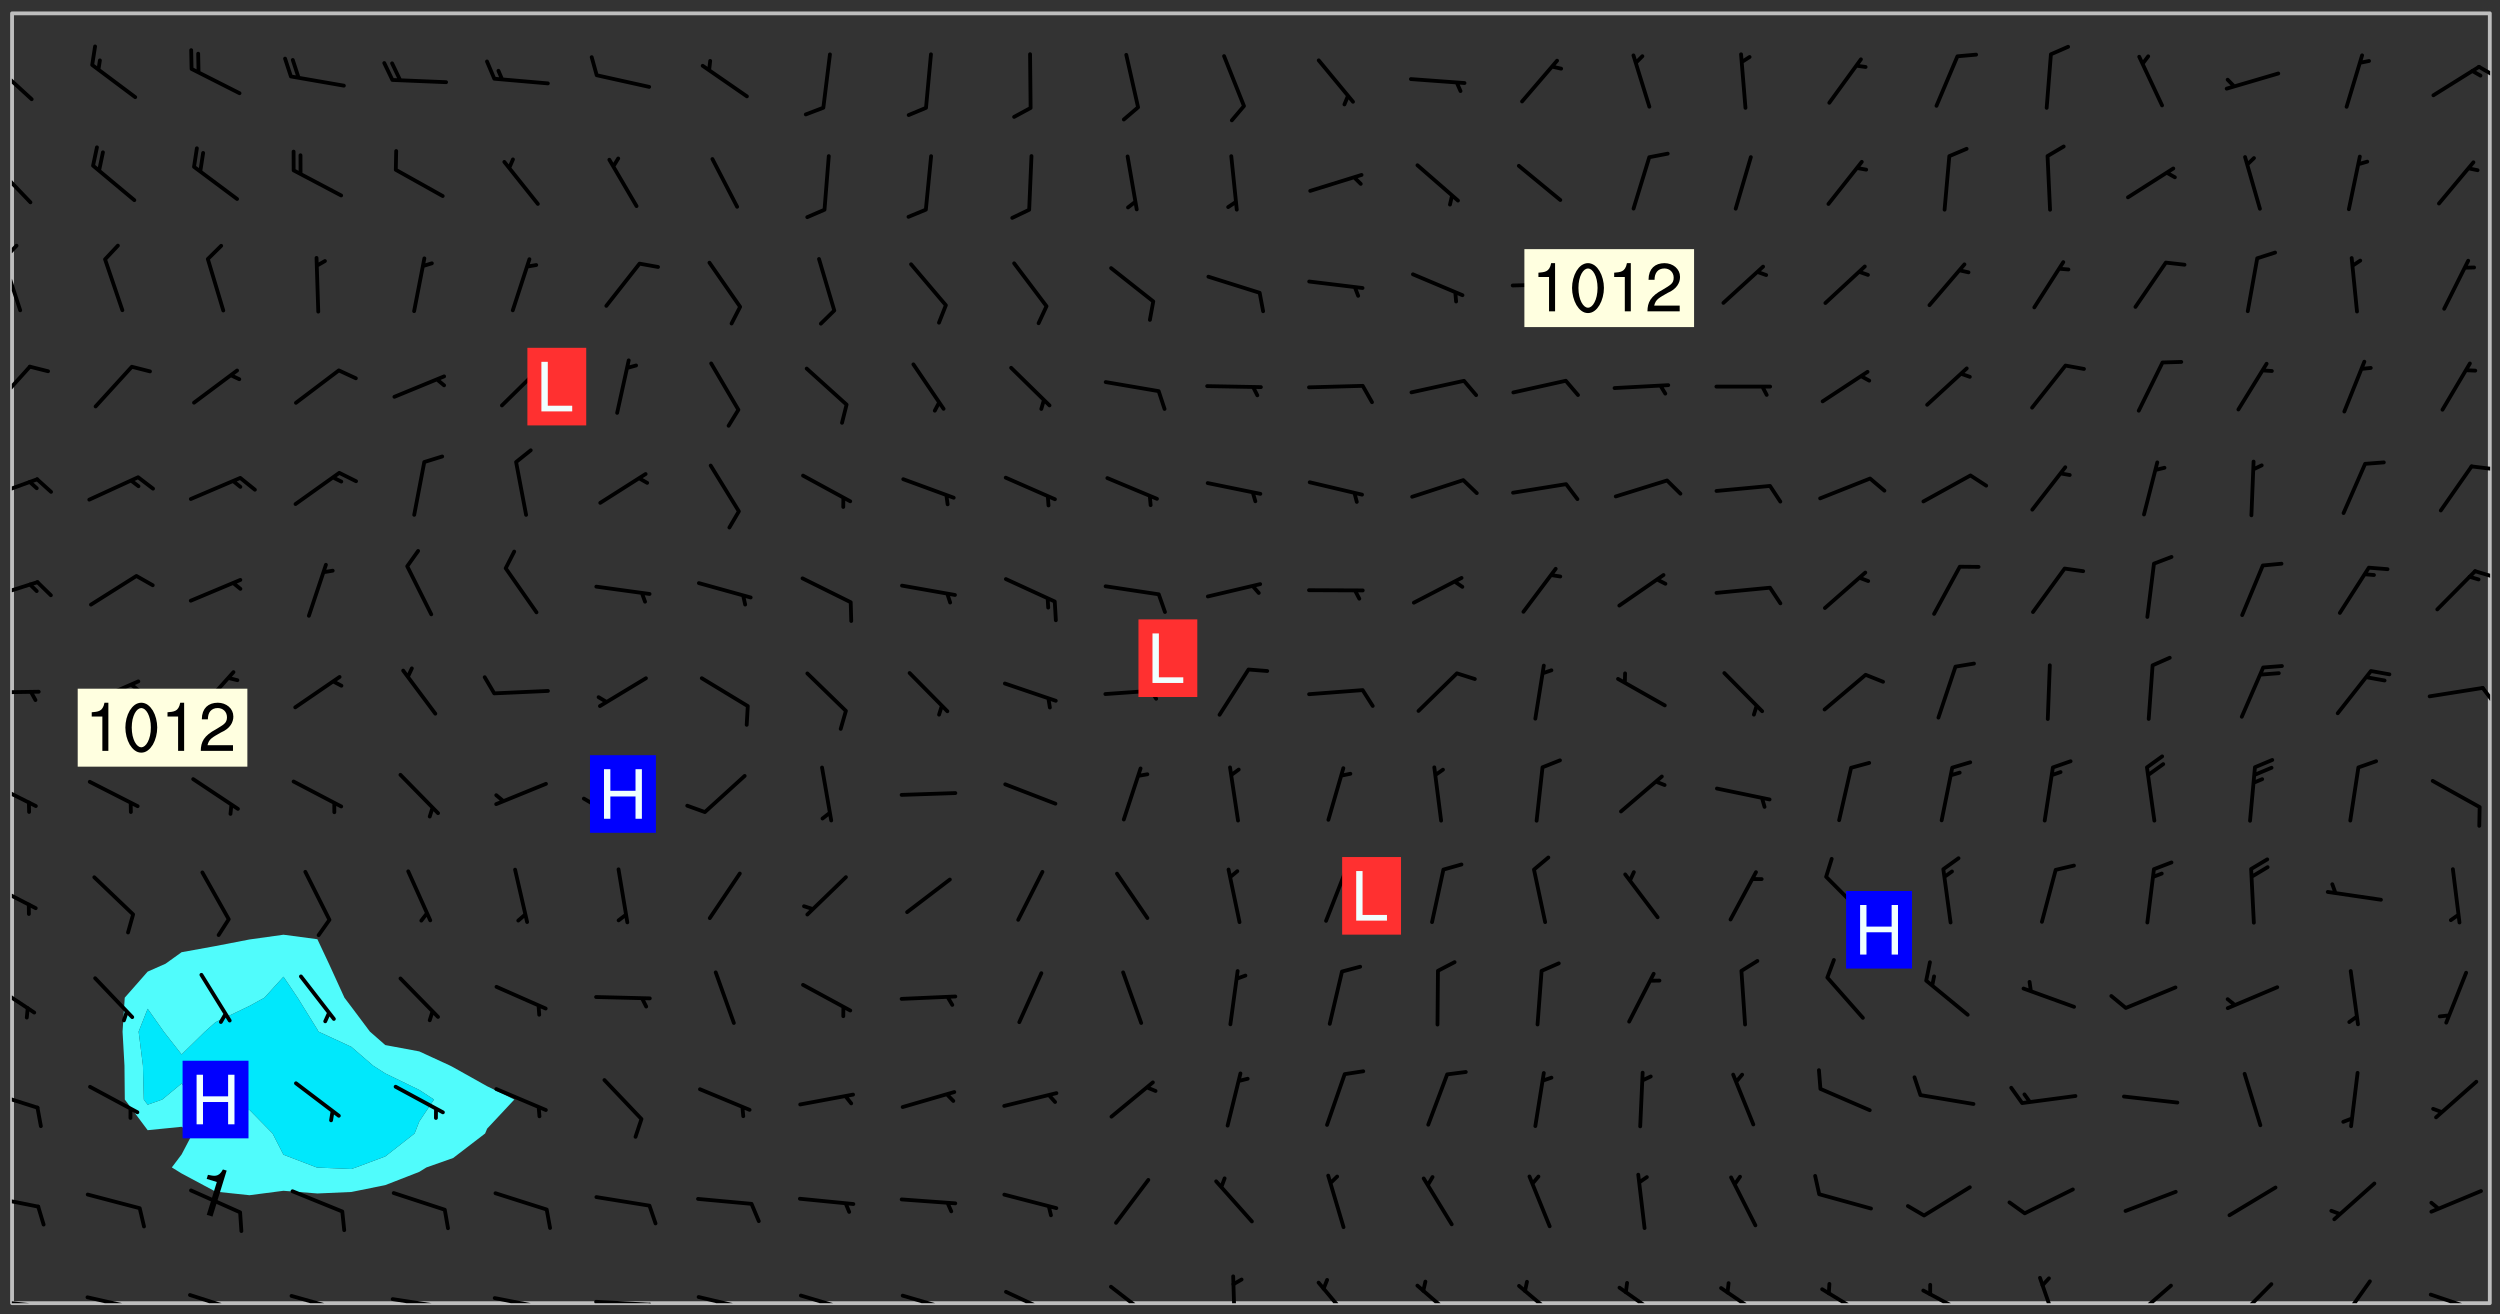 <svg xmlns="http://www.w3.org/2000/svg" role="img" xmlns:xlink="http://www.w3.org/1999/xlink" viewBox="142.45 309.95 326.84 171.84"><rect x="142.45" y="309.95" width="326.84" height="171.84" fill="#333333" stroke="none"/><defs><clipPath id="clip2"><path d="M 144 311.672 L 145 311.672 L 145 480.328 L 144 480.328 Z M 144 311.672"/></clipPath><clipPath id="clip3"><path d="M 144 311.672 L 468 311.672 L 468 480.328 L 144 480.328 Z M 144 311.672"/></clipPath><clipPath id="clip4"><path d="M 467 311.672 L 468 311.672 L 468 480.328 L 467 480.328 Z M 467 311.672"/></clipPath><clipPath id="clip5"><path d="M 144 479 L 148 479 L 148 480.328 L 144 480.328 Z M 144 479"/></clipPath><clipPath id="clip6"><path d="M 147 480 L 149 480 L 149 480.328 L 147 480.328 Z M 147 480"/></clipPath><clipPath id="clip7"><path d="M 153 479 L 161 479 L 161 480.328 L 153 480.328 Z M 153 479"/></clipPath><clipPath id="clip8"><path d="M 160 480 L 162 480 L 162 480.328 L 160 480.328 Z M 160 480"/></clipPath><clipPath id="clip9"><path d="M 167 479 L 175 479 L 175 480.328 L 167 480.328 Z M 167 479"/></clipPath><clipPath id="clip10"><path d="M 180 479 L 188 479 L 188 480.328 L 180 480.328 Z M 180 479"/></clipPath><clipPath id="clip11"><path d="M 193 479 L 201 479 L 201 480.328 L 193 480.328 Z M 193 479"/></clipPath><clipPath id="clip12"><path d="M 200 480 L 202 480 L 202 480.328 L 200 480.328 Z M 200 480"/></clipPath><clipPath id="clip13"><path d="M 206 479 L 215 479 L 215 480.328 L 206 480.328 Z M 206 479"/></clipPath><clipPath id="clip14"><path d="M 213 480 L 215 480 L 215 480.328 L 213 480.328 Z M 213 480"/></clipPath><clipPath id="clip15"><path d="M 220 479 L 228 479 L 228 480.328 L 220 480.328 Z M 220 479"/></clipPath><clipPath id="clip16"><path d="M 227 480 L 229 480 L 229 480.328 L 227 480.328 Z M 227 480"/></clipPath><clipPath id="clip17"><path d="M 233 479 L 241 479 L 241 480.328 L 233 480.328 Z M 233 479"/></clipPath><clipPath id="clip18"><path d="M 240 480 L 242 480 L 242 480.328 L 240 480.328 Z M 240 480"/></clipPath><clipPath id="clip19"><path d="M 246 479 L 255 479 L 255 480.328 L 246 480.328 Z M 246 479"/></clipPath><clipPath id="clip20"><path d="M 260 479 L 268 479 L 268 480.328 L 260 480.328 Z M 260 479"/></clipPath><clipPath id="clip21"><path d="M 273 478 L 281 478 L 281 480.328 L 273 480.328 Z M 273 478"/></clipPath><clipPath id="clip22"><path d="M 287 477 L 294 477 L 294 480.328 L 287 480.328 Z M 287 477"/></clipPath><clipPath id="clip23"><path d="M 303 476 L 305 476 L 305 480.328 L 303 480.328 Z M 303 476"/></clipPath><clipPath id="clip24"><path d="M 314 477 L 320 477 L 320 480.328 L 314 480.328 Z M 314 477"/></clipPath><clipPath id="clip25"><path d="M 327 477 L 334 477 L 334 480.328 L 327 480.328 Z M 327 477"/></clipPath><clipPath id="clip26"><path d="M 340 477 L 347 477 L 347 480.328 L 340 480.328 Z M 340 477"/></clipPath><clipPath id="clip27"><path d="M 353 478 L 361 478 L 361 480.328 L 353 480.328 Z M 353 478"/></clipPath><clipPath id="clip28"><path d="M 367 478 L 374 478 L 374 480.328 L 367 480.328 Z M 367 478"/></clipPath><clipPath id="clip29"><path d="M 380 478 L 387 478 L 387 480.328 L 380 480.328 Z M 380 478"/></clipPath><clipPath id="clip30"><path d="M 393 478 L 401 478 L 401 480.328 L 393 480.328 Z M 393 478"/></clipPath><clipPath id="clip31"><path d="M 408 476 L 412 476 L 412 480.328 L 408 480.328 Z M 408 476"/></clipPath><clipPath id="clip32"><path d="M 420 477 L 427 477 L 427 480.328 L 420 480.328 Z M 420 477"/></clipPath><clipPath id="clip33"><path d="M 434 477 L 440 477 L 440 480.328 L 434 480.328 Z M 434 477"/></clipPath><clipPath id="clip34"><path d="M 447 477 L 453 477 L 453 480.328 L 447 480.328 Z M 447 477"/></clipPath><clipPath id="clip35"><path d="M 459 478 L 468 478 L 468 480.328 L 459 480.328 Z M 459 478"/></clipPath><clipPath id="clip36"><path d="M 144 466 L 148 466 L 148 468 L 144 468 Z M 144 466"/></clipPath><clipPath id="clip37"><path d="M 144 452 L 148 452 L 148 456 L 144 456 Z M 144 452"/></clipPath><clipPath id="clip38"><path d="M 144 438 L 148 438 L 148 443 L 144 443 Z M 144 438"/></clipPath><clipPath id="clip39"><path d="M 144 425 L 148 425 L 148 429 L 144 429 Z M 144 425"/></clipPath><clipPath id="clip40"><path d="M 144 411 L 148 411 L 148 416 L 144 416 Z M 144 411"/></clipPath><clipPath id="clip41"><path d="M 144 400 L 148 400 L 148 401 L 144 401 Z M 144 400"/></clipPath><clipPath id="clip42"><path d="M 466 399 L 468 399 L 468 403 L 466 403 Z M 466 399"/></clipPath><clipPath id="clip43"><path d="M 144 385 L 148 385 L 148 389 L 144 389 Z M 144 385"/></clipPath><clipPath id="clip44"><path d="M 465 384 L 468 384 L 468 386 L 465 386 Z M 465 384"/></clipPath><clipPath id="clip45"><path d="M 144 372 L 148 372 L 148 376 L 144 376 Z M 144 372"/></clipPath><clipPath id="clip46"><path d="M 465 370 L 468 370 L 468 372 L 465 372 Z M 465 370"/></clipPath><clipPath id="clip47"><path d="M 144 357 L 147 357 L 147 364 L 144 364 Z M 144 357"/></clipPath><clipPath id="clip48"><path d="M 144 343 L 146 343 L 146 351 L 144 351 Z M 144 343"/></clipPath><clipPath id="clip49"><path d="M 144 341 L 145 341 L 145 345 L 144 345 Z M 144 341"/></clipPath><clipPath id="clip50"><path d="M 144 331 L 147 331 L 147 337 L 144 337 Z M 144 331"/></clipPath><clipPath id="clip51"><path d="M 144 317 L 147 317 L 147 324 L 144 324 Z M 144 317"/></clipPath><clipPath id="clip52"><path d="M 466 318 L 468 318 L 468 321 L 466 321 Z M 466 318"/></clipPath><g id="surface162" clip-path="url(#clip1)"><path fill="#fff" fill-opacity="0" fill-rule="evenodd" d="M 0 0 L 1000 0 L 1000 1000 L 0 1000 Z M 0 0"/><path fill="#d3d3d3" fill-opacity="0" fill-rule="evenodd" d="M162.152 355.867L161.918 356.16 161.977 356.395 162.094 356.566 162.27 356.801 162.562 357.148 162.676 357.207 162.793 357.035 162.852 356.801 163.027 356.625 163.492 356.449 164.191 356.449 164.426 356.742 164.715 357.559 164.773 357.734 164.949 357.965 165.301 358.199 166 358.898 166.172 359.074 166.406 359.422 166.641 359.832 166.93 360.414 167.34 360.879 167.57 361.113 167.805 361.289 167.922 361.52 168.098 361.812 168.27 362.977 168.27 363.211 168.328 363.5 168.387 363.617 168.504 363.734 168.852 364.145 168.969 364.316 169.145 364.492 169.32 364.727 169.438 364.898 169.609 365.25 169.668 365.484 169.902 365.891 170.137 365.832 169.961 366.008 169.902 366.938 169.32 366.938 169.086 366.824 168.738 366.938 168.621 367.055 168.562 367.348 168.504 367.523 168.387 367.695 167.922 367.988 167.863 368.223 167.805 368.336 167.805 368.98 167.863 369.152 167.863 369.562 167.922 369.621 167.922 370.027 167.98 370.434 168.098 370.609 168.156 370.668 168.387 371.309 168.328 371.602 168.328 372.301 168.27 372.883 168.27 373.117 168.211 373.348 168.156 373.699 168.156 375.621 168.211 375.738 168.637 375.738 168.27 375.855 168.246 376.207 169.137 377.375 170.879 377.914 172.219 378.273 172.219 378.812 172.309 379.621 172.844 380.336 174.363 380.605 175.254 380.52 175.344 381.684 175.879 381.863 177.039 381.684 179.094 380.699 180.254 380.336 182.133 380.16 183.828 379.98 183.648 380.699 182.133 380.785 180.883 380.875 180.078 381.145 179.004 381.953 179.273 382.672 179.809 383.57 179.629 384.195 179.363 385.004 179.629 386.082 180.254 386.98 181.059 387.16 182.309 386.98 182.043 387.703 182.141 388.207 182.195 388.5 182.195 388.672 182.254 388.965 182.254 389.371 182.43 389.488 182.781 389.605 183.188 389.605 183.48 389.43 183.594 389.312 183.652 389.195 183.77 388.965 183.828 388.789 184.18 388.324 184.41 388.148 184.586 388.09 184.762 388.148 184.82 388.324 184.938 389.312 184.992 389.781 185.051 389.953 185.168 390.188 185.344 390.246 186.16 390.305 186.449 390.305 186.566 390.539 186.625 390.945 186.684 391.297 186.684 392.402 186.801 392.695 186.918 393.043 187.207 393.742 187.383 394.094 187.965 394.848 188.316 395.023 188.488 395.082 188.957 395.316 189.598 395.781 189.945 396.016 190.238 396.191 190.531 396.246 190.762 396.309 191.578 396.656 191.871 396.832 191.984 397.004 192.336 397.355 192.453 397.531 192.977 398.172 192.977 398.461 193.035 398.812 193.035 399.16 193.094 399.512 193.152 399.801 193.27 399.859 193.441 399.918 193.617 399.918 194.199 400.152 194.375 400.27 194.551 400.559 194.727 400.793 194.84 401.027 195.133 401.258 195.25 401.375 195.25 401.785 195.309 401.84 195.598 402.074 195.832 402.191 195.891 402.309 196.008 402.48 196.066 402.598 196.297 402.832 196.355 403.008 196.59 403.066 196.707 403.125 196.59 403.238 196.531 403.355 196.531 403.473 196.414 403.766 196.297 404.055 196.297 404.637 196.473 404.754 196.59 404.812 196.648 404.93 196.766 405.047 196.879 405.105 197.055 405.453 197.113 405.805 197.172 406.211 197.172 406.387 197.113 406.562 196.996 407.262 196.996 407.434 197.113 407.609 197.406 407.902 197.812 407.902 197.988 408.02 198.105 408.191 198.223 408.484 198.223 408.719 197.695 408.719 197.465 408.484 197.23 408.484 197.055 408.543 196.996 409.242 197.055 409.59 197.172 409.766 197.348 410.176 197.465 410.406 197.754 410.875 197.93 410.93 198.453 410.93 198.688 410.988 199.445 411.629 199.504 411.922 199.504 412.156 199.562 412.215 199.793 412.562 199.793 412.914 199.676 413.086 199.676 413.379 199.969 413.668 200.262 413.844 200.434 413.902 200.727 414.078 201.02 414.195 201.602 414.602 201.891 414.836 202.184 415.012 202.402 415.172 202.418 415.184 202.648 415.359 203.289 415.883 203.465 416.117 203.582 416.293 203.758 416.469 203.871 416.641 203.871 417.281 203.988 417.457 204.457 417.574 205.039 417.691 205.273 417.75 205.504 417.863 205.797 417.98 205.91 418.039 206.496 418.391 206.785 418.562 206.961 418.625 207.137 418.68 207.312 418.738 208.012 419.09 208.301 419.266 208.535 419.32 208.824 419.496 209.059 419.613 209.699 420.02 209.992 420.137 210.164 420.195 210.398 420.254 210.809 420.312 211.039 420.371 211.273 420.488 211.332 420.66 210.922 420.836 211.391 420.895 211.449 421.188 211.562 421.422 211.738 421.477 211.973 421.535 212.148 421.594 212.555 421.711 213.195 421.945 213.312 422.117 213.371 422.352 213.371 422.527 213.312 422.645 213.254 423.051 213.488 423.285 213.605 423.344 213.953 423.461 214.594 423.691 214.77 423.809 215.059 423.926 215.234 424.102 215.469 424.566 216.051 425.672 216.227 425.848 216.574 426.023 216.75 426.141 217.102 426.258 218.148 426.781 218.383 426.84 218.848 426.953 219.141 427.012 219.605 427.188 220.363 427.77 220.598 428.004 220.945 428.469 221.121 428.645 221.41 428.879 222.227 429.578 222.52 429.754 222.809 430.043 223.102 430.219 223.395 430.508 224.09 431.148 224.266 431.324 224.559 431.559 224.848 431.793 225.316 432.082 225.957 432.664 226.305 432.898 226.539 433.191 226.887 433.539 227.238 434.004 228.172 434.996 228.52 435.402 228.637 435.578 228.871 435.637 228.984 435.754 229.629 435.93 229.859 436.043 230.094 436.102 230.387 436.277 230.617 436.395 231.551 437.094 231.957 437.5 232.191 437.676 232.598 437.852 232.832 437.969 233.648 438.316 233.996 438.551 234.23 438.668 234.523 438.957 234.754 439.074 235.512 439.426 235.863 439.598 236.094 439.656 236.387 439.773 236.621 439.832 237.492 440.008 238.309 440.008 238.777 440.238 238.949 440.297 239.824 440.996 240.289 441.113 240.582 441.172 240.758 441.23 240.988 441.289 241.457 441.348 241.805 441.406 242.156 441.465 242.562 441.523 242.855 441.523 243.027 441.582 243.027 441.812 243.203 441.988 243.496 441.988 243.844 442.047 244.195 442.105 244.895 442.223 245.535 442.223 246 441.988 246.293 441.812 246.465 441.695 246.875 441.523 247.164 441.348 248.098 440.883 248.566 440.59 249.09 440.297 249.555 440.125 250.02 439.949 251.07 439.484 251.359 439.367 251.77 439.25 252.059 439.133 252.586 438.957 254.102 438.258 254.684 437.91 254.973 437.852 255.266 437.793 255.613 437.676 256.488 437.445 256.84 437.328 256.953 437.328 257.188 437.27 258.062 437.035 258.297 436.977 259.109 436.977 259.461 436.918 260.277 436.801 260.449 436.742 260.801 436.688 261.094 436.629 261.324 436.57 262.141 436.395 262.316 436.336 262.664 436.336 262.898 436.277 263.363 436.16 264.121 435.988 264.355 435.93 264.703 435.93 265.113 435.812 265.402 435.754 266.688 435.695 266.977 435.695 267.387 435.637 267.617 435.578 267.793 435.578 268.668 435.461 269.074 435.461 269.484 435.344 269.832 435.344 270.184 435.23 271.055 435.172 272.805 435.172 273.852 435.461 274.262 435.578 274.551 435.695 274.902 435.812 275.191 435.93 276.242 436.102 276.531 436.16 276.824 436.16 277.117 436.219 277.289 436.277 277.699 436.336 277.871 436.395 277.988 436.453 278.105 436.453 278.223 436.512 278.574 436.57 278.688 436.57 279.098 436.637 281.02 437.031 282.945 437.426 284.465 437.875 286.16 438.594 288.305 439.398 289.91 438.68 291.34 437.875 292.5 436.797 293.75 436.348 296.785 435.629 298.66 435.27 300.805 433.922 303.039 432.668 305.539 431.41 307.234 430.961 309.02 430.781 310.18 430.512 310.805 431.051 312.145 430.781 312.859 429.793 313.844 428.449 314.289 428.27 315.094 427.91 316.969 427.371 318.754 426.922 320.004 426.652 321.164 426.562 322.863 426.473 324.824 426.203 326.074 426.113 326.613 426.113 327.238 426.023 328.129 426.023 330.273 425.844 332.684 425.664 335.273 425.574 336.969 425.754 338.578 425.844 340.008 426.203 341.168 426.922 343.043 427.91 344.203 429.438 344.469 430.152 345.098 430.242 345.453 431.141 345.988 431.68 346.523 433.207 347.598 433.566 348.133 433.566 347.328 434.102 347.418 435.809 348.133 438.504 349.023 439.309 349.918 440.297 350.633 441.555 352.418 442.094 353.938 441.914 354.293 443.258 355.902 442.453 356.883 441.914 357.152 442.184 357.469 441.969 357.688 441.824 358.488 442.273 358.938 441.914 359.293 441.914 359.828 441.645 360.367 440.926 360.902 440.656 361.527 439.668 362.688 440.117 363.527 440.488 364.922 441.105 366.617 440.926 368.223 440.926 370.008 441.016 370.188 439.309 370.723 437.965 371.527 438.234 372.02 439.082 372.422 439.488 372.332 440.027 372.332 440.387 373.047 440.836 373.758 440.566 375.188 440.566 375.547 441.555 375.992 442.812 376.707 444.156 377.957 444.785 379.652 445.414 380.367 445.234 380.547 444.695 381.527 444.605 381.977 444.965 382.062 446.223 381.797 446.852 381.262 447.031 381.262 447.57 381.977 448.555 382.242 449.094 383.227 450.082 384.027 451.16 383.762 451.52 383.672 452.418 383.047 454.75 382.691 456.816 382.602 458.609 382.422 459.328 382.332 459.867 382.332 461.305 381.352 463.188 380.992 464.895 380.457 465.793 379.652 466.961 379.387 467.5 381.441 468.754 381.527 469.113 381.172 469.652 381.082 469.473 381.082 470.281 381.172 471.719 380.727 472.434 379.652 472.527 379.387 473.242 379.922 474.141 380.727 474.859 381.887 475.668 383.227 475.938 383.672 476.297 383.316 476.746 381.527 476.656 380.277 476.207 379.562 475.488 378.938 475.398 378.762 478.988 378.574 480.297 467.934 480.297 467.934 311.703 412.664 311.703 412.664 360.785 413.426 360.91 416.715 361.453 418.738 364.289 418.738 367.043 421.09 367.375 423.438 367.707 427.488 367.707 426.109 371.867 424.086 372.574 422.062 373.277 421.52 373.621 418.926 375.238 418.738 375.355 416.715 373.277 415.984 370.535 413.312 368.457 411.938 364.957 411.871 364.875 409.914 362.203 412.664 360.785 412.664 311.703 294.422 311.703 294.422 403.117 294.539 403.148 294.672 403.16 294.746 403.234 294.852 403.281 294.941 403.34 295.027 403.398 295.117 403.457 295.414 403.754 295.473 403.844 295.504 403.961 295.531 404.078 295.547 404.215 295.516 404.332 295.457 404.422 295.398 404.508 295.355 404.613 295.309 404.715 295.281 404.836 295.281 404.98 295.457 405.25 295.605 405.398 295.68 405.484 295.754 405.559 295.797 405.664 295.859 405.754 295.918 405.84 295.961 405.945 296.02 406.035 296.066 406.137 296.109 406.242 296.168 406.328 296.285 406.508 296.359 406.582 296.422 406.668 296.48 406.758 296.523 406.863 296.582 406.953 296.641 407.039 296.703 407.129 296.762 407.219 296.805 407.32 296.922 407.5 296.996 407.574 297.055 407.66 297.129 407.734 297.219 407.793 297.324 407.84 297.473 407.84 297.605 407.824 297.738 407.84 297.84 407.793 297.914 407.719 297.961 407.617 297.945 407.484 297.945 407.336 297.898 407.23 297.871 407.113 297.824 407.012 297.797 406.891 297.754 406.789 297.691 406.699 297.648 406.598 297.605 406.492 297.574 406.375 297.559 406.242 297.547 406.105 297.633 406.047 297.691 405.961 297.812 405.93 297.855 406.035 297.871 406.168 297.871 406.285 297.93 406.387 297.988 406.477 298.078 406.535 298.227 406.684 298.285 406.773 298.328 406.879 298.316 406.98 298.402 407.039 298.508 407.086 298.594 407.145 298.684 407.203 298.758 407.277 298.641 407.305 298.535 407.352 298.449 407.41 298.375 407.484 298.316 407.574 298.254 407.66 298.227 407.781 298.18 407.883 298.137 407.988 298.105 408.105 298.094 408.238 298.078 408.371 298.078 408.52 298.105 408.637 298.152 408.742 298.195 408.844 298.254 408.934 298.328 409.008 298.418 409.066 298.492 409.141 298.582 409.199 298.641 409.289 298.684 409.395 298.73 409.496 298.848 409.527 298.98 409.543 299.129 409.543 299.246 409.512 299.352 409.555 299.395 409.66 299.441 409.762 299.469 409.883 299.5 410 299.527 410.117 299.559 410.238 299.586 410.355 299.691 410.398 299.793 410.445 299.926 410.43 300.074 410.578 300.137 410.664 300.211 410.738 300.281 410.812 300.371 410.875 300.477 410.918 300.578 410.961 300.695 410.992 300.832 411.008 300.949 410.977 301.023 410.902 301.051 410.785 301.039 410.652 301.008 410.531 300.98 410.414 301.023 410.309 301.141 410.309 301.23 410.371 301.348 410.398 301.496 410.398 301.629 410.414 301.777 410.414 301.91 410.43 302.043 410.414 302.191 410.414 302.324 410.398 302.457 410.387 302.594 410.398 302.711 410.371 302.844 410.355 303.035 410.297 302.977 410.473 302.961 410.605 302.934 410.727 302.918 410.859 302.859 410.945 302.727 410.961 302.621 411.008 302.516 411.051 302.398 411.082 302.281 411.109 302.016 411.141 301.867 411.141 301.734 411.156 301.66 411.23 301.719 411.316 301.867 411.465 301.984 411.645 302.059 411.715 302.148 411.777 302.238 411.836 302.324 411.895 302.414 411.953 302.516 411.996 302.621 412.059 302.727 412.102 302.812 412.16 302.918 412.207 303.02 412.25 303.199 412.367 303.258 412.457 303.215 412.559 303.168 412.664 303.184 412.797 303.406 413.02 303.465 413.109 303.508 413.211 303.539 413.332 303.582 413.434 303.598 413.566 303.629 413.684 303.641 413.82 303.672 413.938 303.82 414.086 303.922 414.129 304.027 414.172 304.145 414.203 304.277 414.219 304.414 414.234 304.531 414.234 304.648 414.203 304.738 414.145 304.781 414.039 304.828 413.938 304.871 413.832 304.902 413.715 304.914 413.582 304.914 413.434 304.902 413.301 304.887 413.168 304.855 413.051 304.812 412.945 304.766 412.84 304.723 412.738 304.68 412.633 304.664 412.5 304.68 412.367 304.707 412.25 304.738 412.133 304.766 412.012 304.812 411.91 304.902 411.852 304.988 411.789 305.062 411.715 305.152 411.656 305.375 411.434 305.434 411.348 305.508 411.273 305.625 411.094 305.684 411.008 305.684 410.859 305.609 410.785 305.508 410.738 305.402 410.695 305.301 410.652 305.242 410.562 305.195 410.457 305.168 410.34 305.258 410.281 305.375 410.25 305.477 410.207 305.656 410.09 305.805 409.941 305.816 409.809 305.805 409.703 305.715 409.645 305.582 409.66 305.434 409.66 305.301 409.676 305.168 409.66 305.047 409.629 304.961 409.57 304.887 409.496 304.828 409.406 304.766 409.32 304.648 409.141 304.59 409.055 304.621 408.934 304.707 408.875 304.828 408.844 304.887 408.758 304.887 408.637 304.855 408.52 304.797 408.43 304.738 408.344 304.691 408.238 304.664 408.121 304.648 407.988 304.707 407.898 304.781 407.824 304.871 407.766 304.988 407.586 305.062 407.512 305.121 407.426 305.27 407.277 305.391 407.246 305.523 407.23 305.656 407.246 305.73 407.32 305.773 407.426 305.789 407.559 305.758 407.676 305.641 407.707 305.508 407.719 305.359 407.867 305.316 407.973 305.27 408.074 305.242 408.195 305.211 408.312 305.211 408.461 305.242 408.578 305.285 408.684 305.344 408.773 305.418 408.844 305.492 408.918 305.609 408.949 305.73 408.977 305.848 408.949 305.98 408.934 306.098 408.934 306.188 408.992 306.262 409.066 306.309 409.172 306.367 409.258 306.469 409.305 306.602 409.32 306.707 409.363 306.793 409.422 306.781 409.527 306.707 409.602 306.527 409.719 306.469 409.809 306.379 409.867 306.309 409.941 306.234 410.016 306.172 410.105 306.145 410.223 306.129 410.355 306.145 410.488 306.129 410.621 306.129 410.77 306.145 410.902 306.172 411.02 306.203 411.141 306.277 411.215 306.367 411.273 306.453 411.332 306.543 411.391 306.66 411.422 306.66 411.508 306.559 411.555 306.469 411.613 306.203 411.645 306.086 411.672 305.938 411.672 305.832 411.715 305.73 411.762 305.672 411.852 305.609 412.086 305.598 412.219 305.566 412.34 305.551 412.473 305.551 412.766 305.539 412.898 305.551 413.035 305.566 413.168 305.699 413.184 305.832 413.195 305.953 413.227 306.039 413.285 306.113 413.359 306.16 413.465 306.203 413.566 306.219 413.699 306.219 414.145 306.203 414.277 306.203 414.723 306.234 414.988 306.262 415.105 306.277 415.238 306.309 415.355 306.395 415.566 306.426 415.832 306.426 415.98 306.395 416.098 306.367 416.215 306.336 416.336 306.309 416.453 306.277 416.57 306.246 416.691 306.234 416.824 306.219 416.957 306.309 417.016 306.426 416.984 306.527 417 306.574 417.105 306.543 417.371 306.543 417.812 306.5 417.918 306.453 418.023 306.41 418.125 306.367 418.23 306.309 418.316 306.277 418.438 306.234 418.555 306.203 418.672 306.188 418.805 306.203 418.938 306.262 419.027 306.367 419.074 306.453 419.133 306.512 419.219 306.5 419.355 306.469 419.473 306.426 419.574 306.426 420.02 306.41 420.152 306.41 420.301 306.379 420.418 306.336 420.523 306.309 420.641 306.262 420.746 306.219 420.848 306.188 420.969 306.16 421.086 306.129 421.219 306.098 421.336 306.07 421.453 306.027 421.559 305.996 421.676 305.965 421.797 305.953 421.93 305.938 422.062 305.938 422.359 305.965 422.477 305.965 422.625 306.012 423.023 306.039 423.141 306.098 423.23 306.219 423.262 306.367 423.262 306.5 423.246 306.559 423.336 306.559 423.453 306.5 423.543 306.41 423.602 306.309 423.645 306.203 423.691 306.113 423.75 306.027 423.809 305.891 423.824 305.773 423.793 305.641 423.777 305.539 423.824 305.477 423.91 305.465 424.047 305.449 424.18 305.418 424.297 305.391 424.414 305.375 424.547 305.344 424.668 305.344 424.965 305.359 425.098 305.391 425.215 305.391 425.363 305.402 425.496 305.402 425.645 305.375 425.762 305.328 425.863 305.301 425.984 305.27 426.102 305.211 426.191 305.137 426.266 305.035 426.309 304.93 426.355 304.812 426.383 304.691 426.414 304.59 426.367 304.648 426.281 304.754 426.234 304.781 426.117 304.812 426 304.84 425.879 304.871 425.762 304.871 425.613 304.887 425.48 304.855 425.363 304.812 425.258 304.707 425.273 304.633 425.348 304.531 425.391 304.441 425.453 304.367 425.527 304.324 425.629 304.309 425.762 304.277 425.879 304.25 426 304.219 426.117 304.191 426.234 304.16 426.355 304.133 426.473 304.102 426.59 304.059 426.695 303.969 426.754 303.879 426.754 303.762 426.723 303.73 426.637 303.746 426.5 303.715 426.383 303.715 426.234 303.703 426.102 303.703 425.953 303.641 425.719 303.613 425.598 303.57 425.496 303.523 425.391 303.465 425.305 303.406 425.215 303.363 425.109 303.301 425.023 303.152 424.875 303.082 424.801 302.977 424.754 302.871 424.711 302.77 424.668 302.473 424.371 302.383 424.297 302.297 424.238 302.191 424.195 302.102 424.133 302.016 424.074 301.91 424.031 301.82 423.973 301.734 423.91 301.66 423.84 301.555 423.793 301.469 423.734 301.363 423.691 301.273 423.629 301.172 423.586 301.066 423.543 300.98 423.484 300.875 423.438 300.77 423.395 300.668 423.348 300.578 423.289 300.477 423.246 300.371 423.203 300.281 423.141 300.164 423.113 300.031 423.098 299.898 423.113 299.75 423.113 299.617 423.129 299.5 423.098 299.41 423.039 299.336 422.965 299.246 422.906 299.145 422.859 298.996 422.859 298.875 422.832 298.773 422.789 298.699 422.715 298.582 422.535 298.492 422.477 298.391 422.434 298.301 422.371 298.195 422.328 298.105 422.27 298.02 422.211 297.914 422.164 297.855 422.078 297.797 421.988 297.754 421.883 297.707 421.781 297.633 421.707 297.547 421.648 297.473 421.574 297.383 421.516 297.16 421.293 297.117 421.188 297.086 420.922 297.191 420.879 297.336 420.879 297.441 420.922 297.516 420.996 297.605 421.055 297.691 421.113 297.797 421.16 297.887 421.219 298.035 421.367 298.105 421.441 298.254 421.59 298.316 421.676 298.391 421.75 298.477 421.809 298.551 421.883 298.641 421.945 298.73 422.004 298.816 422.062 299.086 422.238 299.188 422.285 299.293 422.328 299.395 422.371 299.441 422.297 299.5 422.211 299.574 422.137 299.645 422.062 299.75 422.105 299.824 422.18 299.883 422.27 299.926 422.371 299.973 422.477 300.016 422.582 300.137 422.609 300.254 422.582 300.328 422.492 300.371 422.387 300.43 422.297 300.504 422.223 300.609 422.18 300.727 422.152 300.859 422.164 300.949 422.223 301.098 422.371 301.156 422.461 301.199 422.566 301.246 422.668 301.289 422.773 301.332 422.875 301.438 422.922 301.543 422.965 301.676 422.98 301.762 422.922 301.82 422.832 301.895 422.758 302 422.715 302.117 422.742 302.223 422.789 302.324 422.832 302.43 422.875 302.531 422.922 302.711 423.039 302.711 423.156 302.695 423.289 302.711 423.422 302.727 423.559 302.785 423.645 302.887 423.691 303.008 423.719 303.125 423.75 303.273 423.75 303.391 423.719 303.449 423.629 303.629 423.512 303.688 423.422 303.762 423.348 303.82 423.262 303.938 423.082 304.117 422.965 304.234 422.996 304.324 423.055 304.367 423.129 304.352 423.262 304.352 423.379 304.441 423.438 304.59 423.438 304.723 423.422 304.855 423.41 305.121 423.379 305.227 423.336 305.344 423.305 305.465 423.277 305.539 423.203 305.609 423.129 305.672 423.039 305.656 422.934 305.609 422.832 305.508 422.789 305.402 422.773 305.285 422.801 305.02 422.832 304.871 422.832 304.797 422.758 304.707 422.699 304.59 422.668 304.473 422.641 304.34 422.625 304.191 422.625 304.059 422.641 303.762 422.641 303.656 422.594 303.508 422.445 303.465 422.344 303.406 422.254 303.629 422.031 303.715 421.973 303.82 421.93 303.938 421.898 304.07 421.883 304.203 421.898 304.34 421.914 304.441 421.957 304.574 421.945 304.664 421.883 304.766 421.84 304.828 421.75 304.781 421.648 304.691 421.59 304.574 421.559 304.473 421.516 304.414 421.426 304.352 421.336 304.352 421.219 304.367 421.086 304.473 421.039 304.547 420.969 304.547 420.848 304.457 420.789 304.426 420.672 304.516 420.613 304.59 420.539 304.633 420.434 304.691 420.344 304.738 420.242 304.754 420.109 304.754 419.961 304.707 419.855 304.664 419.754 304.574 419.695 304.441 419.68 304.34 419.637 304.203 419.621 304.086 419.59 303.641 419.59 303.508 419.574 303.375 419.562 303.242 419.547 303.125 419.516 302.977 419.516 302.844 419.5 302.711 419.488 302.445 419.457 302.324 419.414 302.238 419.355 302.164 419.281 302.164 419.133 302.176 419 302.281 418.953 302.383 418.91 302.516 418.895 302.668 418.895 302.801 418.879 303.094 418.879 303.215 418.91 303.316 418.953 303.406 419.012 303.641 419.074 303.762 419.027 303.852 418.969 303.953 418.926 304.086 418.91 304.191 418.953 304.293 419 304.426 419.012 304.547 418.984 304.691 418.984 304.812 418.953 304.93 418.926 305.035 418.879 305.109 418.805 305.195 418.746 305.344 418.598 305.402 418.512 305.449 418.406 305.477 418.289 305.492 418.184 305.391 418.141 305.301 418.082 305.184 418.051 305.078 418.008 304.988 417.945 304.914 417.859 304.84 417.785 304.738 417.742 304.633 417.695 304.531 417.652 304.473 417.562 304.426 417.461 304.34 417.25 304.277 417.164 304.219 417.074 304.145 417 304.059 416.941 303.789 416.941 303.672 416.973 303.582 417.031 303.48 417.074 303.348 417.09 303.242 417.074 303.215 416.957 303.152 416.867 303.035 416.836 302.934 416.793 302.785 416.645 302.754 416.527 302.738 416.422 302.812 416.348 302.992 416.23 303.109 416.203 303.227 416.172 303.363 416.188 303.465 416.23 303.57 416.273 303.672 416.32 303.777 416.363 303.895 416.395 304.027 416.41 304.145 416.438 304.277 416.453 304.383 416.438 304.473 416.379 304.398 416.305 304.293 416.262 304.219 416.188 304.145 416.098 303.996 415.949 303.91 415.891 303.82 415.832 303.746 415.758 303.656 415.699 303.555 415.652 303.434 415.625 303.332 415.578 303.227 415.535 303.109 415.504 303.008 415.461 302.887 415.43 302.738 415.43 302.621 415.461 302.516 415.504 302.43 415.566 302.25 415.684 302.164 415.742 302.074 415.801 301.969 415.848 301.883 415.906 301.777 415.949 301.676 415.992 301.57 416.039 301.496 416.113 301.438 416.203 301.379 416.289 301.332 416.395 301.273 416.48 301.199 416.555 301.066 416.543 300.949 416.512 300.832 416.512 300.758 416.586 300.668 416.645 300.594 416.719 300.504 416.777 300.418 416.836 300.312 416.883 300.211 416.926 300.074 416.941 299.973 416.898 299.824 416.75 299.719 416.703 299.633 416.703 299.527 416.75 299.426 416.793 299.305 416.824 299.188 416.793 299.113 416.719 299.113 416.602 299.145 416.48 299.219 416.41 299.277 416.32 299.352 416.246 299.469 416.215 299.574 416.172 299.867 416.172 300 416.156 300.137 416.141 300.238 416.098 300.328 416.039 300.43 415.992 300.52 415.934 300.652 415.922 300.742 415.98 300.875 415.992 300.965 415.934 301.051 415.875 301.156 415.832 301.246 415.773 301.332 415.711 301.422 415.652 301.57 415.504 301.629 415.418 301.688 415.328 301.793 415.285 301.926 415.27 302.043 415.297 302.164 415.328 302.223 415.27 302.281 415.18 302.312 414.914 302.34 414.797 302.445 414.809 302.578 414.824 302.68 414.781 302.77 414.723 302.828 414.633 302.902 414.559 302.961 414.469 303.008 414.367 303.02 414.234 303.008 414.102 302.961 413.996 302.812 413.848 302.754 413.758 302.695 413.672 302.652 413.566 302.652 413.121 302.668 412.988 302.668 412.84 302.68 412.707 302.621 412.648 302.531 412.707 302.43 412.664 302.25 412.547 302.164 412.488 302.102 412.398 302.043 412.309 301.969 412.234 301.883 412.176 301.762 412.207 301.66 412.219 301.555 412.266 301.469 412.324 301.363 412.367 301.215 412.516 301.125 412.574 301.039 412.633 300.949 412.695 300.844 412.738 300.711 412.754 300.711 412.633 300.816 412.59 300.934 412.559 301.008 412.488 301.051 412.383 301.051 412.234 301.023 412.117 300.875 411.969 300.742 411.953 300.594 411.953 300.477 411.984 300.371 412.027 300.27 412.07 300.18 412.133 300.062 412.16 299.988 412.086 300 411.953 299.957 411.852 299.914 411.746 299.824 411.688 299.707 411.715 299.586 411.746 299.469 411.777 299.367 411.82 299.246 411.852 299.145 411.895 299.039 411.938 298.949 411.996 298.848 412.012 298.848 411.895 298.863 411.762 298.805 411.672 298.73 411.715 298.582 411.863 298.523 411.953 298.449 412.027 298.402 412.133 298.359 412.234 298.285 412.309 298.227 412.398 298.152 412.473 298.094 412.559 298.02 412.633 297.93 412.695 297.855 412.766 297.781 412.84 297.68 412.855 297.547 412.871 297.441 412.828 297.441 412.707 297.59 412.559 297.633 412.457 297.691 412.367 297.738 412.266 297.781 412.16 297.84 412.07 297.871 411.953 297.914 411.852 297.945 411.73 297.973 411.613 298.02 411.508 298.062 411.406 298.105 411.301 298.18 411.23 298.27 411.168 298.359 411.109 298.461 411.066 298.758 411.066 299.023 411.035 299.129 410.992 299.055 410.918 298.938 410.887 298.832 410.844 298.742 410.785 298.641 410.738 298.551 410.68 298.449 410.637 298.344 410.594 298.254 410.531 298.168 410.473 298.062 410.43 297.961 410.387 297.84 410.355 297.723 410.324 297.621 410.281 297.5 410.25 297.398 410.207 297.309 410.148 297.266 410.043 297.25 409.91 297.352 409.867 297.484 409.852 297.621 409.867 297.754 409.852 297.855 409.809 297.914 409.719 297.93 409.613 297.84 409.555 297.766 409.48 297.664 409.438 297.574 409.379 297.426 409.23 297.383 409.125 297.367 408.992 297.367 408.699 297.309 408.609 297.219 408.551 297.145 408.477 297.102 408.371 297.07 408.254 297.012 408.164 296.938 408.09 296.82 408.062 296.746 407.988 296.656 407.93 296.566 407.867 296.48 407.809 296.406 407.734 296.348 407.648 296.301 407.543 296.215 407.484 296.066 407.336 295.871 407.277 295.738 407.293 295.637 407.336 295.562 407.41 295.516 407.512 295.473 407.617 295.414 407.707 295.355 407.793 295.059 408.09 294.969 408.148 294.883 408.148 294.82 408.062 294.777 407.957 294.809 407.84 294.867 407.75 294.895 407.633 294.883 407.5 294.793 407.438 294.688 407.484 294.57 407.512 294.453 407.543 294.184 407.719 294.082 407.766 293.965 407.793 293.859 407.84 293.77 407.898 293.668 407.941 293.609 407.855 293.562 407.75 293.578 407.617 293.625 407.512 293.695 407.438 293.77 407.367 293.828 407.277 293.828 407.129 293.785 407.023 293.547 407.023 293.445 407.07 293.414 407.188 293.387 407.305 293.355 407.426 293.281 407.469 293.148 407.484 293.074 407.438 293.031 407.336 292.988 407.23 292.941 407.129 292.898 407.023 292.777 407.055 292.676 407.098 292.543 407.113 292.426 407.145 292.32 407.188 292.23 407.246 292.129 407.293 292.008 407.32 291.875 407.336 291.773 407.293 291.715 407.203 291.668 407.098 291.625 406.996 291.582 406.891 291.582 406.773 291.641 406.684 291.727 406.625 291.906 406.508 292.008 406.461 292.113 406.418 292.219 406.359 292.32 406.316 292.41 406.254 292.512 406.211 292.617 406.152 292.719 406.105 292.809 406.047 292.914 406.004 293.016 405.961 293.105 405.898 293.207 405.855 293.344 405.84 293.461 405.871 293.562 405.914 293.684 405.945 293.785 405.988 293.891 406.035 293.992 406.078 294.098 406.121 294.199 406.168 294.305 406.211 294.406 406.254 294.512 406.301 294.598 406.359 294.703 406.402 294.82 406.434 294.926 406.477 295.027 406.523 295.117 406.582 295.223 406.625 295.324 406.668 295.43 406.715 295.547 406.742 295.648 406.789 295.77 406.816 295.918 406.816 296.004 406.758 296.02 406.656 296.078 406.566 296.051 406.449 295.977 406.375 295.859 406.195 295.785 406.121 295.695 406.047 295.516 405.93 295.43 405.871 295.324 405.828 295.223 405.781 294.953 405.605 294.895 405.516 294.82 405.441 294.762 405.352 294.719 405.25 294.688 405.133 294.672 404.996 294.672 404.434 294.66 404.301 294.645 404.168 294.613 404.051 294.598 403.918 294.586 403.785 294.555 403.664 294.332 403.441 294.273 403.355 294.258 403.25 294.289 403.133 294.422 403.117 294.422 311.703 172.992 311.703 172.992 313.156 172.934 313.391 172.582 314.441 172.41 314.965 172.293 315.312 172.117 315.723 172 315.895 171.766 316.188 171.535 316.246 171.184 316.246 171.066 316.305 170.836 316.711 170.836 317.004 170.953 317.18 171.184 317.41 171.301 317.645 171.941 318.402 172.234 318.867 172.41 319.102 172.641 319.453 172.875 319.801 173.516 320.617 173.691 321.082 173.863 321.492 173.98 322.188 174.156 322.656 174.273 324.055 174.332 324.52 174.332 325.395 174.449 326.441 174.449 331.223 174.391 331.688 174.039 332.969 173.863 333.492 173.75 333.902 173.398 334.832 172.934 336 172.699 336.582 172.582 336.758 172.41 337.105 172.234 337.512 171.883 338.328 171.824 338.621 171.711 338.914 171.594 339.203 171.535 339.379 171.418 340.254 171.359 340.66 171.301 340.777 171.242 340.953 171.184 341.125 170.953 341.652 170.836 341.824 170.836 342.059 170.719 342.293 170.66 342.465 170.484 343.051 170.484 343.34 170.426 343.516 170.426 343.809 170.367 343.922 170.309 344.449 170.309 344.621 170.254 344.855 170.254 347.477 170.078 348.293 169.961 348.469 169.785 348.703 169.668 348.875 169.555 349.109 168.969 350.043 168.738 350.332 168.445 350.797 168.27 351.031 167.98 351.383 167.629 352.082 167.516 352.312 167.34 352.723 167.164 352.953 166.758 353.48 165.941 354.18 165.648 354.352 165.359 354.586 165.184 354.703 165.008 354.879 164.484 355.285 163.957 355.461 163.785 355.637 163.551 355.691 162.91 355.867 162.152 355.867M174.363 386.891L173.289 387.34 173.648 388.234 174.898 387.52 175.344 386.98 174.363 386.891"/><path fill="#d3d3d3" fill-opacity="0" fill-rule="evenodd" d="M201.508 416.598L200.613 416.598 201.062 417.227 202.043 417.586 202.848 417.496 203.293 416.508 203.117 416.598 202.402 416.242 201.508 416.598M356.129 475.668L356.07 475.145 356.07 474.852 356.184 474.559 356.242 474.328 356.711 473.859 356.824 473.859 356.941 473.746 357.059 473.688 357.234 473.688 357.469 473.629 357.816 473.629 358.051 473.688 358.168 473.746 358.398 473.918 358.457 474.094 358.574 474.676 358.574 474.969 358.457 475.145 358.285 475.434 358.109 475.609 357.582 476.133 357.352 476.367 357.234 476.426 357.059 476.426 356.941 476.367 356.535 476.074 356.359 475.957 356.242 475.898 356.184 475.785 356.129 475.668M362.77 464.711L362.711 464.539 362.711 463.43 362.77 463.258 362.945 463.199 363.117 463.141 363.293 463.141 363.527 463.082 363.645 463.141 363.703 463.84 363.645 464.012 363.527 464.188 363.41 464.246 363.176 464.77 363.062 464.828 362.828 464.828 362.77 464.711M372.383 450.32L372.266 450.145 372.266 449.445 372.559 448.57 372.676 448.398 372.852 448.047 372.965 447.816 373.082 447.523 373.434 446.766 373.551 446.535 373.723 446.301 373.898 446.301 374.016 446.242 374.656 446.242 374.773 446.301 375.008 446.535 375.18 446.648 375.531 446.941 375.648 447.059 375.762 447.234 375.762 447.348 375.879 447.406 375.996 447.523 375.996 448.223 375.938 448.398 375.938 448.629 375.879 448.805 375.531 449.855 375.414 450.086 375.297 450.32 375.18 450.379 374.949 450.613 374.309 450.902 373.434 450.902 373.023 450.785 372.383 450.32"/><path fill="none" stroke="#bebebe" stroke-linecap="round" stroke-linejoin="round" stroke-miterlimit="10" stroke-width=".5" d="M 431.957 354.305 L 108.027 354.305 L 108.027 185.68 L 431.957 185.68 L 431.957 354.305" transform="matrix(1 0 0 -1 36 666)"/><g clip-path="url(#clip2)"><path fill="#fff" fill-opacity="0" fill-rule="evenodd" d="M 144 475.891 L 144 480.328 L 144.004 480.328 L 144 480.328 L 144 311.672 L 144.004 311.672 L 144 311.672 L 144 475.891"/></g><g clip-path="url(#clip3)"><path fill="#fff" fill-opacity="0" fill-rule="evenodd" d="M 144.004 480.328 L 144.004 311.672 L 179.508 311.672 L 179.508 432.152 L 175.066 432.773 L 170.629 433.633 L 166.191 434.438 L 164.09 435.945 L 161.754 436.977 L 158.758 440.383 L 158.473 444.82 L 158.723 449.262 L 158.766 453.699 L 161.754 457.707 L 166.191 457.262 L 167.629 458.137 L 166.191 460.879 L 164.914 462.574 L 166.191 463.363 L 170.629 465.738 L 175.066 466.207 L 179.508 465.629 L 183.945 465.98 L 188.383 465.785 L 192.82 464.887 L 197.262 463.156 L 198.203 462.574 L 201.699 461.34 L 205.871 458.137 L 206.137 457.504 L 209.695 453.699 L 206.137 451.961 L 201.699 449.477 L 201.289 449.262 L 197.262 447.406 L 192.82 446.578 L 190.812 444.82 L 188.383 441.578 L 187.48 440.383 L 185.453 435.945 L 183.945 432.742 L 179.508 432.152 L 179.508 311.672 L 467.996 311.672 L 467.996 480.328 L 144.004 480.328"/></g><path fill="#50fcfc" fill-rule="evenodd" d="M 158.723 449.262 L 158.473 444.82 L 158.758 440.383 L 161.754 436.977 L 164.09 435.945 L 166.191 434.438 L 170.629 433.633 L 175.066 432.773 L 179.508 432.152 L 179.508 437.641 L 177.02 440.383 L 175.066 441.461 L 170.629 443.586 L 169.242 444.82 L 166.191 447.805 L 163.859 444.82 L 161.754 441.832 L 160.574 444.82 L 161.137 449.262 L 161.25 453.699 L 161.754 454.375 L 163.66 453.699 L 166.191 451.605 L 167.789 453.699 L 170.629 455.633 L 175.066 455.051 L 178.086 458.137 L 179.508 460.914 L 183.844 462.574 L 183.945 462.594 L 188.383 462.781 L 188.984 462.574 L 192.82 461.137 L 196.652 458.137 L 197.262 456.574 L 199.184 453.699 L 197.262 452.441 L 192.82 450.285 L 191.219 449.262 L 188.383 446.809 L 184.082 444.82 L 183.945 444.551 L 181.359 440.383 L 179.508 437.641 L 179.508 432.152 L 183.945 432.742 L 185.453 435.945 L 187.48 440.383 L 188.383 441.578 L 190.812 444.82 L 192.82 446.578 L 197.262 447.406 L 201.289 449.262 L 201.699 449.477 L 206.137 451.961 L 209.695 453.699 L 206.137 457.504 L 205.871 458.137 L 201.699 461.34 L 198.203 462.574 L 197.262 463.156 L 192.82 464.887 L 188.383 465.785 L 183.945 465.98 L 179.508 465.629 L 175.066 466.207 L 170.629 465.738 L 166.191 463.363 L 164.914 462.574 L 166.191 460.879 L 167.629 458.137 L 166.191 457.262 L 161.754 457.707 L 158.766 453.699 L 158.723 449.262"/><path fill="#00e8fc" fill-rule="evenodd" d="M 161.137 449.262 L 160.574 444.82 L 161.754 441.832 L 163.859 444.82 L 166.191 447.805 L 169.242 444.82 L 170.629 443.586 L 175.066 441.461 L 177.02 440.383 L 179.508 437.641 L 181.359 440.383 L 183.945 444.551 L 184.082 444.82 L 188.383 446.809 L 191.219 449.262 L 192.82 450.285 L 197.262 452.441 L 199.184 453.699 L 197.262 456.574 L 196.652 458.137 L 192.82 461.137 L 188.984 462.574 L 188.383 462.781 L 183.945 462.594 L 183.844 462.574 L 179.508 460.914 L 178.086 458.137 L 175.066 455.051 L 170.629 455.633 L 167.789 453.699 L 166.191 451.605 L 163.66 453.699 L 161.754 454.375 L 161.25 453.699 L 161.137 449.262"/><g clip-path="url(#clip4)"><path fill="#fff" fill-opacity="0" fill-rule="evenodd" d="M 467.996 480.328 L 468 480.328 L 468 311.672 L 467.996 311.672 L 468 311.672 L 468 480.328 L 467.996 480.328"/></g><path fill="#fff" fill-opacity="0" fill-rule="evenodd" d="M 165.859 469.578 L 171.445 471.297 L 174.371 461.773 L 168.789 460.059 L 165.859 469.578"/><path fill-rule="evenodd" d="M 171.594 462.84 L 172.082 462.988 L 170.23 469.004 L 169.48 468.773 L 170.797 464.48 L 169.473 464.074 L 169.633 463.543 L 170.188 463.645 L 170.445 463.668 L 170.691 463.648 L 170.926 463.574 L 171.156 463.426 L 171.379 463.184 L 171.594 462.84"/><g clip-path="url(#clip5)"><path fill="none" stroke="#000" stroke-linecap="round" stroke-linejoin="round" stroke-miterlimit="10" stroke-width=".5" d="M 111.492 185.297 L 104.508 186.047" transform="matrix(1 0 0 -1 36 666)"/></g><g clip-path="url(#clip6)"><path fill="none" stroke="#000" stroke-linecap="round" stroke-linejoin="round" stroke-miterlimit="10" stroke-width=".5" d="M 111.492 185.297 L 112.406 183.02" transform="matrix(1 0 0 -1 36 666)"/></g><g clip-path="url(#clip7)"><path fill="none" stroke="#000" stroke-linecap="round" stroke-linejoin="round" stroke-miterlimit="10" stroke-width=".5" d="M 124.742 184.895 L 117.887 186.445" transform="matrix(1 0 0 -1 36 666)"/></g><g clip-path="url(#clip8)"><path fill="none" stroke="#000" stroke-linecap="round" stroke-linejoin="round" stroke-miterlimit="10" stroke-width=".5" d="M 124.742 184.895 L 125.387 182.527" transform="matrix(1 0 0 -1 36 666)"/></g><g clip-path="url(#clip9)"><path fill="none" stroke="#000" stroke-linecap="round" stroke-linejoin="round" stroke-miterlimit="10" stroke-width=".5" d="M 137.977 184.594 L 131.285 186.746" transform="matrix(1 0 0 -1 36 666)"/></g><g clip-path="url(#clip10)"><path fill="none" stroke="#000" stroke-linecap="round" stroke-linejoin="round" stroke-miterlimit="10" stroke-width=".5" d="M 151.328 184.719 L 144.562 186.625" transform="matrix(1 0 0 -1 36 666)"/></g><g clip-path="url(#clip11)"><path fill="none" stroke="#000" stroke-linecap="round" stroke-linejoin="round" stroke-miterlimit="10" stroke-width=".5" d="M 164.734 185.137 L 157.789 186.207" transform="matrix(1 0 0 -1 36 666)"/></g><g clip-path="url(#clip12)"><path fill="none" stroke="#000" stroke-linecap="round" stroke-linejoin="round" stroke-miterlimit="10" stroke-width=".5" d="M 164.734 185.137 L 165.543 182.82" transform="matrix(1 0 0 -1 36 666)"/></g><g clip-path="url(#clip13)"><path fill="none" stroke="#000" stroke-linecap="round" stroke-linejoin="round" stroke-miterlimit="10" stroke-width=".5" d="M 178.023 184.996 L 171.129 186.344" transform="matrix(1 0 0 -1 36 666)"/></g><g clip-path="url(#clip14)"><path fill="none" stroke="#000" stroke-linecap="round" stroke-linejoin="round" stroke-miterlimit="10" stroke-width=".5" d="M 178.023 184.996 L 178.738 182.652" transform="matrix(1 0 0 -1 36 666)"/></g><g clip-path="url(#clip15)"><path fill="none" stroke="#000" stroke-linecap="round" stroke-linejoin="round" stroke-miterlimit="10" stroke-width=".5" d="M 191.398 185.484 L 184.383 185.859" transform="matrix(1 0 0 -1 36 666)"/></g><g clip-path="url(#clip16)"><path fill="none" stroke="#000" stroke-linecap="round" stroke-linejoin="round" stroke-miterlimit="10" stroke-width=".5" d="M 191.398 185.484 L 192.434 183.258" transform="matrix(1 0 0 -1 36 666)"/></g><g clip-path="url(#clip17)"><path fill="none" stroke="#000" stroke-linecap="round" stroke-linejoin="round" stroke-miterlimit="10" stroke-width=".5" d="M 204.625 184.859 L 197.785 186.484" transform="matrix(1 0 0 -1 36 666)"/></g><g clip-path="url(#clip18)"><path fill="none" stroke="#000" stroke-linecap="round" stroke-linejoin="round" stroke-miterlimit="10" stroke-width=".5" d="M 204.625 184.859 L 205.242 182.484" transform="matrix(1 0 0 -1 36 666)"/></g><g clip-path="url(#clip19)"><path fill="none" stroke="#000" stroke-linecap="round" stroke-linejoin="round" stroke-miterlimit="10" stroke-width=".5" d="M 217.887 184.664 L 211.152 186.676" transform="matrix(1 0 0 -1 36 666)"/></g><g clip-path="url(#clip20)"><path fill="none" stroke="#000" stroke-linecap="round" stroke-linejoin="round" stroke-miterlimit="10" stroke-width=".5" d="M 231.207 184.68 L 224.465 186.664" transform="matrix(1 0 0 -1 36 666)"/></g><g clip-path="url(#clip21)"><path fill="none" stroke="#000" stroke-linecap="round" stroke-linejoin="round" stroke-miterlimit="10" stroke-width=".5" d="M 244.332 184.18 L 237.969 187.16" transform="matrix(1 0 0 -1 36 666)"/></g><g clip-path="url(#clip22)"><path fill="none" stroke="#000" stroke-linecap="round" stroke-linejoin="round" stroke-miterlimit="10" stroke-width=".5" d="M 257.242 183.516 L 251.691 187.828" transform="matrix(1 0 0 -1 36 666)"/></g><g clip-path="url(#clip23)"><path fill="none" stroke="#000" stroke-linecap="round" stroke-linejoin="round" stroke-miterlimit="10" stroke-width=".5" d="M 267.672 189.184 L 267.891 182.16" transform="matrix(1 0 0 -1 36 666)"/></g><path fill="none" stroke="#000" stroke-linecap="round" stroke-linejoin="round" stroke-miterlimit="10" stroke-width=".5" d="M 267.703 188.16 L 268.77 188.77" transform="matrix(1 0 0 -1 36 666)"/><g clip-path="url(#clip24)"><path fill="none" stroke="#000" stroke-linecap="round" stroke-linejoin="round" stroke-miterlimit="10" stroke-width=".5" d="M 278.836 188.363 L 283.355 182.98" transform="matrix(1 0 0 -1 36 666)"/></g><path fill="none" stroke="#000" stroke-linecap="round" stroke-linejoin="round" stroke-miterlimit="10" stroke-width=".5" d="M 279.496 187.578 L 279.953 188.719" transform="matrix(1 0 0 -1 36 666)"/><g clip-path="url(#clip25)"><path fill="none" stroke="#000" stroke-linecap="round" stroke-linejoin="round" stroke-miterlimit="10" stroke-width=".5" d="M 291.754 187.973 L 297.066 183.371" transform="matrix(1 0 0 -1 36 666)"/></g><path fill="none" stroke="#000" stroke-linecap="round" stroke-linejoin="round" stroke-miterlimit="10" stroke-width=".5" d="M 292.527 187.301 L 292.801 188.5" transform="matrix(1 0 0 -1 36 666)"/><g clip-path="url(#clip26)"><path fill="none" stroke="#000" stroke-linecap="round" stroke-linejoin="round" stroke-miterlimit="10" stroke-width=".5" d="M 305.043 187.938 L 310.41 183.402" transform="matrix(1 0 0 -1 36 666)"/></g><path fill="none" stroke="#000" stroke-linecap="round" stroke-linejoin="round" stroke-miterlimit="10" stroke-width=".5" d="M 305.824 187.277 L 306.082 188.477" transform="matrix(1 0 0 -1 36 666)"/><g clip-path="url(#clip27)"><path fill="none" stroke="#000" stroke-linecap="round" stroke-linejoin="round" stroke-miterlimit="10" stroke-width=".5" d="M 318.176 187.703 L 323.906 183.637" transform="matrix(1 0 0 -1 36 666)"/></g><path fill="none" stroke="#000" stroke-linecap="round" stroke-linejoin="round" stroke-miterlimit="10" stroke-width=".5" d="M 319.008 187.113 L 319.168 188.328" transform="matrix(1 0 0 -1 36 666)"/><g clip-path="url(#clip28)"><path fill="none" stroke="#000" stroke-linecap="round" stroke-linejoin="round" stroke-miterlimit="10" stroke-width=".5" d="M 331.457 187.656 L 337.254 183.688" transform="matrix(1 0 0 -1 36 666)"/></g><path fill="none" stroke="#000" stroke-linecap="round" stroke-linejoin="round" stroke-miterlimit="10" stroke-width=".5" d="M 332.301 187.078 L 332.438 188.297" transform="matrix(1 0 0 -1 36 666)"/><g clip-path="url(#clip29)"><path fill="none" stroke="#000" stroke-linecap="round" stroke-linejoin="round" stroke-miterlimit="10" stroke-width=".5" d="M 344.672 187.5 L 350.672 183.84" transform="matrix(1 0 0 -1 36 666)"/></g><path fill="none" stroke="#000" stroke-linecap="round" stroke-linejoin="round" stroke-miterlimit="10" stroke-width=".5" d="M 345.543 186.969 L 345.617 188.195" transform="matrix(1 0 0 -1 36 666)"/><g clip-path="url(#clip30)"><path fill="none" stroke="#000" stroke-linecap="round" stroke-linejoin="round" stroke-miterlimit="10" stroke-width=".5" d="M 357.891 187.332 L 364.082 184.008" transform="matrix(1 0 0 -1 36 666)"/></g><path fill="none" stroke="#000" stroke-linecap="round" stroke-linejoin="round" stroke-miterlimit="10" stroke-width=".5" d="M 358.793 186.852 L 358.797 188.078" transform="matrix(1 0 0 -1 36 666)"/><g clip-path="url(#clip31)"><path fill="none" stroke="#000" stroke-linecap="round" stroke-linejoin="round" stroke-miterlimit="10" stroke-width=".5" d="M 373.148 188.992 L 375.453 182.352" transform="matrix(1 0 0 -1 36 666)"/></g><path fill="none" stroke="#000" stroke-linecap="round" stroke-linejoin="round" stroke-miterlimit="10" stroke-width=".5" d="M 373.484 188.023 L 374.32 188.926" transform="matrix(1 0 0 -1 36 666)"/><g clip-path="url(#clip32)"><path fill="none" stroke="#000" stroke-linecap="round" stroke-linejoin="round" stroke-miterlimit="10" stroke-width=".5" d="M 384.961 183.371 L 390.273 187.973" transform="matrix(1 0 0 -1 36 666)"/></g><g clip-path="url(#clip33)"><path fill="none" stroke="#000" stroke-linecap="round" stroke-linejoin="round" stroke-miterlimit="10" stroke-width=".5" d="M 398.461 183.172 L 403.402 188.168" transform="matrix(1 0 0 -1 36 666)"/></g><g clip-path="url(#clip34)"><path fill="none" stroke="#000" stroke-linecap="round" stroke-linejoin="round" stroke-miterlimit="10" stroke-width=".5" d="M 412.215 182.805 L 416.281 188.535" transform="matrix(1 0 0 -1 36 666)"/></g><g clip-path="url(#clip35)"><path fill="none" stroke="#000" stroke-linecap="round" stroke-linejoin="round" stroke-miterlimit="10" stroke-width=".5" d="M 424.234 186.801 L 430.891 184.543" transform="matrix(1 0 0 -1 36 666)"/></g><g clip-path="url(#clip36)"><path fill="none" stroke="#000" stroke-linecap="round" stroke-linejoin="round" stroke-miterlimit="10" stroke-width=".5" d="M 111.445 198.301 L 104.555 199.672" transform="matrix(1 0 0 -1 36 666)"/></g><path fill="none" stroke="#000" stroke-linecap="round" stroke-linejoin="round" stroke-miterlimit="10" stroke-width=".5" d="M111.445 198.301L112.152 195.953M124.715 198.094L117.918 199.879M124.715 198.094L125.277 195.707M137.84 197.555L131.422 200.418M137.84 197.555L138.008 195.105M151.199 197.664L144.691 200.309M151.199 197.664L151.453 195.223M164.598 197.895L157.922 200.078M164.598 197.895L165.02 195.477M177.922 197.922L171.227 200.051M177.922 197.922L178.363 195.508M191.359 198.426L184.422 199.547M191.359 198.426L192.152 196.105M204.703 198.664L197.707 199.309M204.703 198.664L205.652 196.402M218.016 198.641L211.023 199.332M217 198.742L217.469 197.609M231.34 198.73L224.332 199.242M230.32 198.805L230.816 197.684M244.551 198.105L237.75 199.867M243.562 198.359L243.848 197.168M252.352 196.18L256.578 201.793M265.445 201.609L270.117 196.363M266.125 200.848L266.551 201.996M280.094 202.355L282.098 195.617M280.387 201.375L281.262 202.234M292.578 201.984L296.242 195.988M293.113 201.113L293.734 202.168M306.406 202.242L309.047 195.73M306.789 201.297L307.578 202.234M320.629 202.477L321.453 195.496M320.746 201.461L321.754 202.16M332.766 202.121L335.945 195.852M333.23 201.207L333.934 202.211M344.285 199.922L351.059 198.051M344.285 199.922L343.754 202.316M357.996 197.141L363.977 200.832M357.996 197.141L355.879 198.379M371.152 197.426L377.449 200.547M371.152 197.426L369.16 198.855M390.898 200.238L384.332 197.734M397.922 197.176L403.941 200.797M411.625 196.648L416.867 201.324M412.387 197.328L411.238 197.754M424.316 197.637L430.805 200.336M425.262 198.027L424.312 198.809" transform="matrix(1 0 0 -1 36 666)"/><g clip-path="url(#clip37)"><path fill="none" stroke="#000" stroke-linecap="round" stroke-linejoin="round" stroke-miterlimit="10" stroke-width=".5" d="M 111.348 211.238 L 104.652 213.363" transform="matrix(1 0 0 -1 36 666)"/></g><path fill="none" stroke="#000" stroke-linecap="round" stroke-linejoin="round" stroke-miterlimit="10" stroke-width=".5" d="M111.348 211.238L111.793 208.824M124.41 210.637L118.219 213.965M123.508 211.121L123.504 209.895M137.457 210.215L131.805 214.387M137.457 210.215L137.098 207.789M150.746 210.18L145.145 214.426M149.93 210.797L149.734 209.586M164.352 210.629L158.172 213.973M163.453 211.117L163.441 209.891M177.812 210.93L171.34 213.672M176.871 211.328L176.977 210.109M190.312 209.754L185.469 214.848M190.312 209.754L189.535 207.426M204.449 210.953L197.961 213.648M203.508 211.348L203.621 210.125M217.977 212.945L211.066 211.656M216.969 212.758L217.734 211.797M231.211 213.281L224.461 211.32M230.227 212.996L231.082 212.117M244.562 213.137L237.738 211.465M243.57 212.895L244.387 211.98M257.172 214.543L251.758 210.062M256.387 213.891L257.52 213.422M268.621 215.715L266.941 208.891M268.375 214.719L269.566 215.02M282.25 215.621L279.941 208.984M282.25 215.621L284.676 215.996M295.648 215.59L293.172 209.012M295.648 215.59L298.082 215.902M308.281 215.77L307.172 208.832M308.117 214.762L309.281 215.16M321.203 215.812L320.883 208.793M321.156 214.789L322.262 215.316M333.039 215.559L335.672 209.043M333.422 214.609L334.211 215.551M344.445 213.695L350.895 210.906M344.445 213.695L344.25 216.141M357.52 212.883L364.453 211.719M357.52 212.883L356.742 215.211M370.816 211.84L377.785 212.762M370.816 211.84L369.391 213.84M371.832 211.977L371.117 212.973M384.125 212.695L391.109 211.906M401.961 208.941L399.902 215.66M413.82 208.812L414.672 215.789M413.945 209.828L412.801 209.387M424.93 209.973L430.195 214.629M425.695 210.652L424.547 211.082" transform="matrix(1 0 0 -1 36 666)"/><g clip-path="url(#clip38)"><path fill="none" stroke="#000" stroke-linecap="round" stroke-linejoin="round" stroke-miterlimit="10" stroke-width=".5" d="M 110.926 223.672 L 105.074 227.562" transform="matrix(1 0 0 -1 36 666)"/></g><path fill="none" stroke="#000" stroke-linecap="round" stroke-linejoin="round" stroke-miterlimit="10" stroke-width=".5" d="M110.074 224.238L109.953 223.016M123.738 223.074L118.891 228.16M123.035 223.812L122.648 222.648M136.48 222.629L132.781 228.605M135.941 223.5L135.324 222.438M150.098 222.84L145.793 228.395M149.473 223.648L148.969 222.527M163.715 223.102L158.805 228.129M163 223.836L162.629 222.664M177.789 224.199L171.359 227.035M176.855 224.609L176.945 223.387M191.402 225.527L184.379 225.703M190.379 225.555L190.93 224.457M202.391 222.309L200.02 228.926M217.609 223.941L211.434 227.293M216.711 224.426L216.699 223.199M231.344 225.773L224.324 225.461M230.324 225.727L230.949 224.672M242.594 228.82L239.707 222.414M253.281 228.926L255.648 222.309M268.254 229.098L267.305 222.137M268.117 228.086L269.27 228.508M281.898 229.035L280.293 222.195M281.898 229.035L284.273 229.664M294.441 229.129L294.383 222.102M294.441 229.129L296.617 230.262M307.992 229.121L307.461 222.113M307.992 229.121L310.238 230.105M322.645 228.742L319.438 222.488M322.176 227.832L323.402 227.852M334.117 229.121L334.594 222.109M334.117 229.121L336.203 230.418M345.348 228.25L349.996 222.98M345.348 228.25L346.207 230.547M358.273 227.848L363.699 223.383M358.273 227.848L358.762 230.254M359.062 227.199L359.305 228.402M370.996 226.812L377.605 224.422M371.961 226.465L371.785 227.68M384.371 224.273L390.863 226.957M384.371 224.273L382.477 225.836M397.695 224.25L404.168 226.984M398.637 224.648L397.684 225.422M414.723 222.137L413.773 229.098M414.582 223.148L413.586 222.43M426.262 222.352L428.863 228.879M426.641 223.301L425.418 223.168" transform="matrix(1 0 0 -1 36 666)"/><g clip-path="url(#clip39)"><path fill="none" stroke="#000" stroke-linecap="round" stroke-linejoin="round" stroke-miterlimit="10" stroke-width=".5" d="M 111.121 237.316 L 104.879 240.547" transform="matrix(1 0 0 -1 36 666)"/></g><path fill="none" stroke="#000" stroke-linecap="round" stroke-linejoin="round" stroke-miterlimit="10" stroke-width=".5" d="M110.211 237.785L110.227 236.559M123.852 236.504L118.777 241.359M123.852 236.504L123.188 234.141M136.355 235.871L132.906 241.992M136.355 235.871L135.031 233.805M149.52 235.793L146.367 242.07M149.52 235.793L148.102 233.789M162.699 235.727L159.82 242.137M162.281 236.66L161.531 235.691M175.363 235.508L173.789 242.355M175.133 236.504L174.207 235.699M188.465 235.465L187.312 242.398M188.297 236.473L187.324 235.727M199.242 236.016L203.168 241.848M211.996 236.488L217.043 241.375M212.73 237.199L211.562 237.574M230.629 241.062L225.043 236.801M242.734 242.066L239.566 235.797M252.48 241.832L256.453 236.031M267.062 242.371L268.5 235.492M267.273 241.371L268.215 242.156M282.379 242.203L279.812 235.66M282.379 242.203L284.816 242.484M295.156 242.363L293.668 235.496M295.156 242.363L297.516 243.031M306.996 242.367L308.457 235.496M306.996 242.367L308.875 243.945M318.922 241.734L323.16 236.129M319.539 240.918L320.055 242.031M336.02 242.027L332.691 235.836M335.535 241.125L336.762 241.121M345.191 241.422L350.148 236.441M345.191 241.422L345.918 243.766M360.512 242.414L361.461 235.449M360.512 242.414L362.5 243.848M360.648 241.398L361.645 242.117M375.203 242.328L373.402 235.535M375.203 242.328L377.59 242.887M388.047 242.418L387.184 235.445M388.047 242.418L390.34 243.297M387.922 241.402L389.07 241.844M400.754 242.441L401.109 235.422M400.754 242.441L402.859 243.699M400.805 241.418L402.91 242.68M410.77 239.441L417.723 238.422M411.781 239.293L411.367 240.449M427.992 235.445L427.129 242.418M427.867 236.461L426.863 235.754" transform="matrix(1 0 0 -1 36 666)"/><g clip-path="url(#clip40)"><path fill="none" stroke="#000" stroke-linecap="round" stroke-linejoin="round" stroke-miterlimit="10" stroke-width=".5" d="M 111.137 250.668 L 104.863 253.828" transform="matrix(1 0 0 -1 36 666)"/></g><path fill="none" stroke="#000" stroke-linecap="round" stroke-linejoin="round" stroke-miterlimit="10" stroke-width=".5" d="M110.227 251.125L110.254 249.898M124.445 250.652L118.184 253.84M123.535 251.117L123.559 249.891M137.555 250.301L131.707 254.191M136.703 250.867L136.582 249.645M151.059 250.617L144.832 253.879M150.152 251.09L150.16 249.863M163.719 249.738L158.801 254.754M163.004 250.469L162.633 249.297M171.32 250.922L177.828 253.574M172.27 251.305L171.328 252.09M184.898 250.402L190.883 254.09M184.898 250.402L182.781 251.645M198.605 249.883L203.805 254.609M198.605 249.883L196.297 250.715M215.121 248.785L213.918 255.707M214.949 249.793L213.98 249.039M231.348 252.367L224.324 252.129M244.43 250.98L237.871 253.512M255.562 255.586L253.371 248.91M255.242 254.613L256.453 254.824M267.258 255.723L268.305 248.773M267.41 254.711L268.395 255.441M282.074 255.621L280.117 248.871M281.789 254.641L282.992 254.891M293.965 255.73L294.855 248.762M294.094 254.719L295.098 255.426M308.113 255.738L307.34 248.754M308.113 255.738L310.395 256.645M323.711 254.531L318.371 249.961M322.934 253.867L324.074 253.418M337.797 251.531L330.914 252.961M336.797 251.742L337.141 250.562M348.453 255.672L346.891 248.82M348.453 255.672L350.82 256.312M361.68 255.691L360.293 248.801M361.68 255.691L364.031 256.391M361.477 254.688L362.652 255.039M374.836 255.719L373.766 248.773M374.836 255.719L377.152 256.527M374.68 254.707L375.84 255.113M387.133 255.727L388.102 248.766M387.133 255.727L389.121 257.164M387.273 254.715L389.262 256.152M401.254 255.746L400.609 248.746M401.254 255.746L403.516 256.695M401.16 254.727L403.422 255.676M401.066 253.711L402.199 254.184M414.777 255.719L413.715 248.773M414.777 255.719L417.094 256.531M430.629 250.535L424.492 253.957M430.629 250.535L430.582 248.082" transform="matrix(1 0 0 -1 36 666)"/><g clip-path="url(#clip41)"><path fill="none" stroke="#000" stroke-linecap="round" stroke-linejoin="round" stroke-miterlimit="10" stroke-width=".5" d="M 111.512 265.617 L 104.488 265.504" transform="matrix(1 0 0 -1 36 666)"/></g><path fill="none" stroke="#000" stroke-linecap="round" stroke-linejoin="round" stroke-miterlimit="10" stroke-width=".5" d="M110.492 265.602L111.086 264.527M124.535 266.969L118.098 264.152M123.598 266.559L124.559 265.797M136.973 268.18L132.285 262.945M136.293 267.418L137.484 267.125M150.844 267.547L145.047 263.574M150 266.969L151.086 266.402M159.16 268.379L163.363 262.746M159.77 267.559L160.293 268.668M171.066 265.402L178.086 265.719M171.066 265.402L169.816 267.516M184.883 263.742L190.898 267.379M185.758 264.273L184.707 264.902M204.211 263.738L198.199 267.383M204.211 263.738L204.07 261.289M217.039 263.113L212 268.008M217.039 263.113L216.359 260.758M230.305 263.062L225.367 268.062M229.586 263.789L229.219 262.617M244.477 264.434L237.824 266.691M243.508 264.762L243.707 263.551M257.969 265.809L250.961 265.312M256.949 265.738L257.602 264.695M269.676 268.52L265.887 262.602M269.676 268.52L272.121 268.324M284.598 265.828L277.594 265.293M284.598 265.828L285.914 263.758M296.922 268.02L291.898 263.105M296.922 268.02L299.262 267.277M308.281 269.031L307.172 262.094M308.117 268.023L309.277 268.418M317.984 267.293L324.098 263.828M318.875 266.789L318.906 268.016M336.828 263.066L331.883 268.059M336.109 263.793L335.746 262.621M350.355 267.828L344.988 263.293M350.355 267.828L352.633 266.918M362.102 268.895L359.871 262.23M362.102 268.895L364.52 269.297M374.434 269.074L374.168 262.051M387.871 269.066L387.363 262.059M387.871 269.066L390.113 270.059M402.332 268.785L399.531 262.34M402.332 268.785L404.781 268.977M401.926 267.848L404.371 268.039M416.418 268.324L412.074 262.801M416.418 268.324L418.832 267.891M415.785 267.52L418.199 267.086M431.031 266.113L424.09 265.012" transform="matrix(1 0 0 -1 36 666)"/><g clip-path="url(#clip42)"><path fill="none" stroke="#000" stroke-linecap="round" stroke-linejoin="round" stroke-miterlimit="10" stroke-width=".5" d="M 431.031 266.113 L 432.508 264.152" transform="matrix(1 0 0 -1 36 666)"/></g><g clip-path="url(#clip43)"><path fill="none" stroke="#000" stroke-linecap="round" stroke-linejoin="round" stroke-miterlimit="10" stroke-width=".5" d="M 111.348 279.941 L 104.652 277.812" transform="matrix(1 0 0 -1 36 666)"/></g><path fill="none" stroke="#000" stroke-linecap="round" stroke-linejoin="round" stroke-miterlimit="10" stroke-width=".5" d="M111.348 279.941L113.102 278.227M110.375 279.633L111.25 278.773M124.285 280.75L118.344 277.004M124.285 280.75L126.418 279.535M137.871 280.234L131.391 277.516M136.926 279.84L137.879 279.066M149.059 282.211L146.832 275.543M148.734 281.238L149.945 281.441M159.688 282.02L162.832 275.734M159.688 282.02L161.113 284.02M172.562 281.758L176.59 275.996M172.562 281.758L173.676 283.941M191.371 278.398L184.41 279.355M190.359 278.539L190.781 277.387M204.59 277.938L197.82 279.816M203.605 278.211L203.871 277.012M217.668 277.316L211.371 280.438M217.668 277.316L217.738 274.863M231.297 278.266L224.375 279.488M230.289 278.445L230.668 277.277M244.344 277.41L237.957 280.344M244.344 277.41L244.488 274.961M243.414 277.836L243.488 276.613M257.941 278.352L250.992 279.402M257.941 278.352L258.754 276.039M271.199 279.684L264.359 278.07M270.207 279.449L271.016 278.527M284.609 278.859L277.582 278.891M283.586 278.867L284.16 277.781M297.527 280.496L291.293 277.258M296.621 280.023L297.633 279.328M309.836 281.688L305.617 276.066M309.223 280.871L310.434 280.68M323.93 280.875L318.152 276.879M323.09 280.293L324.18 279.73M337.852 279.215L330.859 278.539M337.852 279.215L339.211 277.172M350.312 281.195L345.031 276.559M349.543 280.52L350.691 280.086M362.668 281.961L359.305 275.793M362.668 281.961L365.121 281.938M376.371 281.719L372.234 276.035M376.371 281.719L378.797 281.375M388.051 282.363L387.184 275.391M388.051 282.363L390.344 283.238M402.281 282.121L399.582 275.633M402.281 282.121L404.723 282.352M416.141 281.836L412.352 275.918M416.141 281.836L418.586 281.637M415.59 280.973L416.812 280.875M430.035 281.375L425.09 276.379" transform="matrix(1 0 0 -1 36 666)"/><g clip-path="url(#clip44)"><path fill="none" stroke="#000" stroke-linecap="round" stroke-linejoin="round" stroke-miterlimit="10" stroke-width=".5" d="M 430.035 281.375 L 432.383 280.668" transform="matrix(1 0 0 -1 36 666)"/></g><path fill="none" stroke="#000" stroke-linecap="round" stroke-linejoin="round" stroke-miterlimit="10" stroke-width=".5" d="M 429.312 280.648 L 430.488 280.293" transform="matrix(1 0 0 -1 36 666)"/><g clip-path="url(#clip45)"><path fill="none" stroke="#000" stroke-linecap="round" stroke-linejoin="round" stroke-miterlimit="10" stroke-width=".5" d="M 111.305 293.391 L 104.699 290.992" transform="matrix(1 0 0 -1 36 666)"/></g><path fill="none" stroke="#000" stroke-linecap="round" stroke-linejoin="round" stroke-miterlimit="10" stroke-width=".5" d="M111.305 293.391L113.125 291.746M110.34 293.043L111.254 292.219M124.508 293.656L118.121 290.727M124.508 293.656L126.457 292.164M123.578 293.23L124.555 292.484M137.863 293.57L131.398 290.812M137.863 293.57L139.773 292.027M136.922 293.168L137.875 292.398M150.805 294.23L145.086 290.152M150.805 294.23L153 293.137M149.973 293.637L151.07 293.09M161.918 295.645L160.602 288.742M161.918 295.645L164.262 296.371M173.922 295.645L175.23 288.738M173.922 295.645L175.836 297.18M190.855 294.078L184.926 290.309M189.992 293.527L191.059 292.922M203.047 289.199L199.363 295.184M203.047 289.199L201.805 287.082M217.605 290.512L211.434 293.871M216.707 291L216.695 289.773M231.133 290.98L224.539 293.402M230.172 291.332L230.34 290.117M244.367 290.781L237.934 293.602M243.434 291.191L243.527 289.969M257.707 290.836L251.223 293.547M256.766 291.23L256.879 290.008M271.223 291.488L264.34 292.895M270.223 291.691L270.57 290.516M284.516 291.383L277.676 293M283.52 291.621L283.832 290.434M297.75 293.281L291.07 291.102M297.75 293.281L299.52 291.582M311.195 292.754L304.258 291.633M311.195 292.754L312.676 290.797M324.395 293.234L317.688 291.148M324.395 293.234L326.141 291.508M337.855 292.52L330.859 291.863M337.855 292.52L339.203 290.473M350.938 293.488L344.406 290.895M350.938 293.488L352.809 291.902M364.062 293.891L357.91 290.492M364.062 293.891L366.117 292.555M376.457 294.965L372.145 289.418M375.828 294.16L377.039 293.949M388.484 295.598L386.746 288.789M388.234 294.605L389.426 294.895M401.074 295.703L400.789 288.68M401.031 294.68L402.137 295.211M415.656 295.41L412.836 288.973M415.656 295.41L418.102 295.598M429.574 295.074L425.551 289.312" transform="matrix(1 0 0 -1 36 666)"/><g clip-path="url(#clip46)"><path fill="none" stroke="#000" stroke-linecap="round" stroke-linejoin="round" stroke-miterlimit="10" stroke-width=".5" d="M 429.574 295.074 L 432.008 294.777" transform="matrix(1 0 0 -1 36 666)"/></g><g clip-path="url(#clip47)"><path fill="none" stroke="#000" stroke-linecap="round" stroke-linejoin="round" stroke-miterlimit="10" stroke-width=".5" d="M 110.355 308.113 L 105.645 302.898" transform="matrix(1 0 0 -1 36 666)"/></g><path fill="none" stroke="#000" stroke-linecap="round" stroke-linejoin="round" stroke-miterlimit="10" stroke-width=".5" d="M110.355 308.113L112.734 307.516M123.684 308.102L118.949 302.91M123.684 308.102L126.059 307.496M137.445 307.609L131.816 303.406M136.625 306.996L137.734 306.473M150.746 307.625L145.141 303.387M150.746 307.625L152.973 306.594M164.512 306.844L158.012 304.172M163.566 306.453L164.508 305.672M177.082 307.969L172.07 303.043M176.352 307.254L177.523 306.883M188.645 308.938L187.133 302.074M188.426 307.941L189.609 308.27M202.984 302.477L199.426 308.535M202.984 302.477L201.703 300.387M217.129 303.152L211.914 307.863M217.129 303.152L216.531 300.773M229.809 302.602L225.863 308.414M229.234 303.445L228.66 302.359M243.66 303.047L238.641 307.965M242.93 303.766L242.586 302.586M257.93 304.914L251.004 306.098M257.93 304.914L258.699 302.586M271.293 305.441L264.27 305.57M270.273 305.461L270.828 304.367M284.609 305.605L277.582 305.41M284.609 305.605L285.82 303.469M297.844 306.262L290.98 304.754M297.844 306.262L299.434 304.391M311.156 306.27L304.297 304.742M311.156 306.27L312.75 304.406M324.551 305.695L317.531 305.316M323.527 305.641L324.164 304.59M337.871 305.508L330.844 305.508M336.848 305.508L337.422 304.422M350.605 307.438L344.734 303.578M349.754 306.875L350.828 306.285M363.574 307.887L358.398 303.129M362.82 307.191L363.977 306.785M376.484 308.258L372.117 302.754M376.484 308.258L378.898 307.816M389.168 308.66L386.062 302.355M389.168 308.66L391.621 308.734M402.777 308.496L399.086 302.516M402.242 307.625L403.465 307.547M415.555 308.766L412.938 302.246M415.176 307.82L416.395 307.949M429.352 308.531L425.77 302.484M428.832 307.648L430.059 307.594" transform="matrix(1 0 0 -1 36 666)"/><g clip-path="url(#clip48)"><path fill="none" stroke="#000" stroke-linecap="round" stroke-linejoin="round" stroke-miterlimit="10" stroke-width=".5" d="M 106.91 322.16 L 109.09 315.48" transform="matrix(1 0 0 -1 36 666)"/></g><g clip-path="url(#clip49)"><path fill="none" stroke="#000" stroke-linecap="round" stroke-linejoin="round" stroke-miterlimit="10" stroke-width=".5" d="M 106.91 322.16 L 108.613 323.93" transform="matrix(1 0 0 -1 36 666)"/></g><path fill="none" stroke="#000" stroke-linecap="round" stroke-linejoin="round" stroke-miterlimit="10" stroke-width=".5" d="M120.184 322.148L122.449 315.496M120.184 322.148L121.863 323.938M133.621 322.188L135.641 315.457M133.621 322.188L135.367 323.914M147.832 322.332L148.059 315.309M147.863 321.312L148.93 321.922M161.93 322.27L160.59 315.371M161.734 321.266L162.91 321.625M175.664 322.164L173.488 315.48M175.348 321.191L176.555 321.402M190.062 321.582L185.719 316.062M190.062 321.582L192.477 321.148M203.211 315.938L199.199 321.707M203.211 315.938L202.09 313.754M215.52 315.453L213.523 322.191M215.52 315.453L213.766 313.734M230.109 316.145L225.559 321.5M230.109 316.145L229.207 313.863M243.266 316.016L239.035 321.625M243.266 316.016L242.23 313.793M257.223 316.645L251.711 321M257.223 316.645L256.781 314.23M271.133 317.77L264.43 319.875M271.133 317.77L271.586 315.359M284.582 318.398L277.609 319.246M283.57 318.52L284.012 317.375M297.648 317.457L291.172 320.188M296.707 317.855L296.816 316.633M311.238 318.918L304.215 318.727M311.238 318.918L312.449 316.785M324.141 320.48L317.941 317.164M323.238 319.996L324.258 319.312M336.949 321.191L331.762 316.453M336.195 320.504L337.352 320.09M350.246 321.211L345.094 316.434M349.496 320.516L350.656 320.113M363.273 321.488L358.699 316.152M362.609 320.715L363.805 320.445M376.195 321.781L372.406 315.863M375.645 320.918L376.867 320.82M389.605 321.719L385.629 315.926M389.605 321.719L392.043 321.441M401.551 322.281L400.312 315.363M401.551 322.281L403.887 323.031M413.898 322.316L414.594 315.324M414 321.301L415.02 321.98M429.133 321.965L425.992 315.68M428.676 321.051L429.902 321.082" transform="matrix(1 0 0 -1 36 666)"/><g clip-path="url(#clip50)"><path fill="none" stroke="#000" stroke-linecap="round" stroke-linejoin="round" stroke-miterlimit="10" stroke-width=".5" d="M 105.57 334.676 L 110.43 329.598" transform="matrix(1 0 0 -1 36 666)"/></g><path fill="none" stroke="#000" stroke-linecap="round" stroke-linejoin="round" stroke-miterlimit="10" stroke-width=".5" d="M118.617 334.391L124.012 329.883M118.617 334.391L119.125 336.789M119.402 333.734L119.906 336.137M131.816 334.238L137.445 330.035M131.816 334.238L132.188 336.664M132.633 333.629L133.008 336.055M144.84 333.777L151.051 330.496M144.84 333.777L144.832 336.23M145.742 333.301L145.734 335.754M158.195 333.852L164.328 330.422M158.195 333.852L158.246 336.305M172.383 334.883L176.766 329.391M173.023 334.086L173.512 335.211M186.113 335.168L189.668 329.105M186.629 334.285L187.273 335.332M202.82 329.016L199.59 335.258M214.242 328.633L214.801 335.641M214.242 328.633L211.988 327.66M227.492 328.641L228.18 335.633M227.492 328.641L225.223 327.703M241 328.625L241.301 335.648M241 328.625L238.789 327.566M255.062 328.676L253.867 335.598M254.891 329.684L253.922 328.93M268.141 328.641L267.422 335.633M268.035 329.66L267.016 328.977M284.453 333.18L277.742 331.094M283.477 332.875L284.348 332.012M297.059 329.828L291.762 334.445M296.289 330.5L296.012 329.305M310.438 329.902L305.016 334.371M322.07 335.496L320.012 328.777M322.07 335.496L324.48 335.961M335.348 335.508L333.367 328.766M349.852 334.891L345.492 329.383M349.219 334.09L350.426 333.871M361.297 335.637L360.676 328.637M361.297 335.637L363.559 336.594M374.137 335.648L374.465 328.629M374.137 335.648L376.25 336.898M390.578 334.023L384.652 330.25M389.719 333.477L390.785 332.871M399.961 335.516L401.902 328.758M400.246 334.531L401.125 335.383M414.965 335.578L413.531 328.695M414.754 334.574L415.934 334.918M429.816 334.832L425.309 329.441M429.16 334.047L430.359 333.797" transform="matrix(1 0 0 -1 36 666)"/><g clip-path="url(#clip51)"><path fill="none" stroke="#000" stroke-linecap="round" stroke-linejoin="round" stroke-miterlimit="10" stroke-width=".5" d="M 105.41 347.828 L 110.59 343.078" transform="matrix(1 0 0 -1 36 666)"/></g><path fill="none" stroke="#000" stroke-linecap="round" stroke-linejoin="round" stroke-miterlimit="10" stroke-width=".5" d="M118.504 347.559L124.129 343.348M118.504 347.559L118.879 349.98M119.32 346.945L119.508 348.156M131.496 347.039L137.766 343.863M131.496 347.039L131.445 349.492M132.406 346.578L132.359 349.031M144.484 346.055L151.406 344.852M144.484 346.055L143.719 348.387M145.492 345.879L144.727 348.211M157.75 345.598L164.77 345.305M157.75 345.598L156.688 347.809M158.77 345.555L157.711 347.77M171.074 345.758L178.074 345.148M171.074 345.758L170.117 348.016M172.094 345.668L171.613 346.797M184.461 346.215L191.32 344.691M184.461 346.215L183.805 348.578M198.316 347.449L204.098 343.453M199.156 346.867L199.297 348.086M214.09 341.965L214.953 348.938M214.09 341.965L211.797 341.09M227.512 341.953L228.16 348.949M227.512 341.953L225.246 341.008M241.188 341.938L241.117 348.965M241.188 341.938L239.031 340.766M255.238 342.023L253.695 348.879M255.238 342.023L253.375 340.426M269.082 342.188L266.48 348.715M269.082 342.188L267.496 340.316M283.336 342.746L278.855 348.16M282.684 343.531L282.215 342.398M297.914 345.195L290.906 345.711M296.895 345.27L297.391 344.145M310.016 348.117L305.438 342.785M309.348 347.344L310.547 347.074M320 348.809L322.082 342.098M320.305 347.832L321.168 348.703M334.07 348.953L334.645 341.949M334.152 347.934L335.184 348.598M349.738 348.293L345.605 342.613M349.137 347.465L350.352 347.293M362.355 348.688L359.617 342.215M362.355 348.688L364.801 348.906M374.578 348.953L374.023 341.949M374.578 348.953L376.828 349.934M386.125 348.633L389.109 342.27M386.559 347.707L387.297 348.688M397.559 344.461L404.301 346.441M398.543 344.75L397.684 345.629M415.262 348.816L413.234 342.086M414.965 347.836L416.168 348.078M430.543 347.312L424.582 343.59" transform="matrix(1 0 0 -1 36 666)"/><g clip-path="url(#clip52)"><path fill="none" stroke="#000" stroke-linecap="round" stroke-linejoin="round" stroke-miterlimit="10" stroke-width=".5" d="M 430.543 347.312 L 432.668 346.086" transform="matrix(1 0 0 -1 36 666)"/></g><path fill="none" stroke="#000" stroke-linecap="round" stroke-linejoin="round" stroke-miterlimit="10" stroke-width=".5" d="M 429.676 346.773 L 430.738 346.16" transform="matrix(1 0 0 -1 36 666)"/><path fill="#00f" fill-rule="evenodd" d="M 166.32 458.773 L 174.938 458.773 L 174.938 448.625 L 166.32 448.625 L 166.32 458.773"/><path fill="azure" fill-rule="evenodd" d="M 168.152 450.457 L 168.988 450.457 L 168.988 453.281 L 172.273 453.281 L 172.273 450.457 L 173.105 450.457 L 173.105 456.938 L 172.273 456.938 L 172.273 454.023 L 168.988 454.023 L 168.988 456.938 L 168.152 456.938 L 168.152 450.457"/><path fill="#00f" fill-rule="evenodd" d="M 383.801 436.578 L 392.418 436.578 L 392.418 426.434 L 383.801 426.434 L 383.801 436.578"/><path fill="azure" fill-rule="evenodd" d="M 385.633 428.266 L 386.465 428.266 L 386.465 431.09 L 389.754 431.09 L 389.754 428.266 L 390.586 428.266 L 390.586 434.746 L 389.754 434.746 L 389.754 431.832 L 386.465 431.832 L 386.465 434.746 L 385.633 434.746 L 385.633 428.266"/><path fill="#ff3030" fill-rule="evenodd" d="M 317.918 432.141 L 325.613 432.141 L 325.613 421.996 L 317.918 421.996 L 317.918 432.141"/><path fill="azure" fill-rule="evenodd" d="M 319.754 423.828 L 320.586 423.828 L 320.586 429.566 L 323.777 429.566 L 323.777 430.309 L 319.754 430.309 L 319.754 423.828"/><path fill="#00f" fill-rule="evenodd" d="M 219.582 418.828 L 228.199 418.828 L 228.199 408.68 L 219.582 408.68 L 219.582 418.828"/><path fill="azure" fill-rule="evenodd" d="M 221.414 410.512 L 222.246 410.512 L 222.246 413.336 L 225.535 413.336 L 225.535 410.512 L 226.367 410.512 L 226.367 416.992 L 225.535 416.992 L 225.535 414.078 L 222.246 414.078 L 222.246 416.992 L 221.414 416.992 L 221.414 410.512"/><path fill="#ff3030" fill-rule="evenodd" d="M 291.289 401.074 L 298.98 401.074 L 298.98 390.926 L 291.289 390.926 L 291.289 401.074"/><path fill="azure" fill-rule="evenodd" d="M 293.121 392.762 L 293.957 392.762 L 293.957 398.5 L 297.148 398.5 L 297.148 399.238 L 293.121 399.238 L 293.121 392.762"/><path fill="#ff3030" fill-rule="evenodd" d="M 211.398 365.566 L 219.09 365.566 L 219.09 355.422 L 211.398 355.422 L 211.398 365.566"/><path fill="azure" fill-rule="evenodd" d="M 213.23 357.254 L 214.066 357.254 L 214.066 362.992 L 217.258 362.992 L 217.258 363.734 L 213.23 363.734 L 213.23 357.254"/><path fill="#ffffe0" fill-rule="evenodd" d="M 341.742 352.711 L 363.926 352.711 L 363.926 342.52 L 341.742 342.52 L 341.742 352.711"/><path fill-rule="evenodd" d="M345.242 344.352L345.754 344.352 345.754 350.648 344.965 350.648 344.965 346.16 343.578 346.16 343.578 345.602 344.137 345.539 344.391 345.484 344.617 345.395 344.82 345.254 344.996 345.043 345.137 344.75 345.242 344.352M350.059 344.352L350.285 344.371 350.504 344.43 350.715 344.52 350.91 344.637 351.094 344.789 351.266 344.965 351.566 345.383 351.809 345.875 351.988 346.422 352.102 347.004 352.141 347.594 352.102 348.188 351.988 348.77 351.809 349.324 351.566 349.828 351.266 350.254 351.094 350.434 350.91 350.586 350.715 350.711 350.504 350.805 350.285 350.859 350.059 350.879 349.828 350.859 349.609 350.805 349.402 350.711 349.203 350.586 349.02 350.434 348.848 350.254 348.547 349.828 348.305 349.324 348.125 348.77 348.012 348.188 347.973 347.594 348.809 347.594 348.836 348.156 348.918 348.664 349.043 349.105 349.207 349.48 349.398 349.781 349.609 350 349.832 350.137 350.059 350.184 350.285 350.137 350.508 350 350.719 349.781 350.906 349.48 351.07 349.105 351.195 348.664 351.277 348.156 351.309 347.594 351.277 347.031 351.195 346.531 351.07 346.098 350.906 345.73 350.719 345.438 350.508 345.223 350.285 345.094 350.059 345.047 349.832 345.094 349.609 345.223 349.398 345.438 349.207 345.73 349.043 346.098 348.918 346.531 348.836 347.031 348.809 347.594 347.973 347.594 348.012 347.004 348.125 346.422 348.305 345.875 348.547 345.383 348.848 344.965 349.02 344.789 349.203 344.637 349.402 344.52 349.609 344.43 349.828 344.371 350.059 344.352M355.148 344.352L355.656 344.352 355.656 350.648 354.871 350.648 354.871 346.16 353.48 346.16 353.48 345.602 354.043 345.539 354.293 345.484 354.523 345.395 354.727 345.254 354.902 345.043 355.043 344.75 355.148 344.352M357.973 346.527L358.758 346.527 358.777 346.211 358.836 345.926 358.938 345.672 359.078 345.457 359.258 345.285 359.48 345.156 359.746 345.074 360.055 345.047 360.293 345.07 360.516 345.133 360.719 345.234 360.898 345.371 361.047 345.543 361.16 345.75 361.234 345.988 361.258 346.25 361.238 346.52 361.172 346.746 361.062 346.938 360.906 347.109 360.703 347.27 360.457 347.438 359.824 347.824 359.285 348.137 358.848 348.453 358.504 348.777 358.238 349.113 358.047 349.465 357.922 349.836 357.855 350.23 357.832 350.648 362.047 350.648 362.047 349.906 358.711 349.906 358.797 349.625 358.91 349.387 359.059 349.184 359.246 349.004 359.477 348.832 359.754 348.656 360.473 348.242 360.887 348.035 361.23 347.805 361.512 347.555 361.734 347.285 361.895 347.008 362.008 346.727 362.07 346.441 362.09 346.16 362.051 345.773 361.93 345.426 361.738 345.121 361.488 344.855 361.188 344.645 360.84 344.484 360.461 344.387 360.055 344.352 359.621 344.387 359.223 344.484 358.867 344.652 358.562 344.887 358.312 345.191 358.129 345.562 358.012 346.012 357.973 346.527"/><path fill="#ffffe0" fill-rule="evenodd" d="M 152.609 410.18 L 174.789 410.18 L 174.789 399.988 L 152.609 399.988 L 152.609 410.18"/><path fill-rule="evenodd" d="M156.109 401.82L156.617 401.82 156.617 408.117 155.832 408.117 155.832 403.629 154.441 403.629 154.441 403.07 155 403.008 155.254 402.953 155.484 402.863 155.688 402.723 155.859 402.512 156.004 402.219 156.109 401.82M160.922 401.82L161.152 401.84 161.371 401.898 161.578 401.984 161.773 402.105 161.957 402.258 162.129 402.434 162.434 402.852 162.676 403.344 162.855 403.891 162.965 404.473 163.004 405.062 162.965 405.656 162.855 406.238 162.676 406.793 162.434 407.297 162.129 407.723 161.957 407.902 161.773 408.055 161.578 408.18 161.371 408.273 161.152 408.328 160.922 408.348 160.691 408.328 160.473 408.273 160.266 408.18 160.07 408.055 159.887 407.902 159.715 407.723 159.41 407.297 159.168 406.793 158.988 406.238 158.879 405.656 158.84 405.062 159.672 405.062 159.703 405.625 159.781 406.129 159.91 406.574 160.07 406.949 160.262 407.25 160.473 407.469 160.695 407.605 160.922 407.652 161.148 407.605 161.371 407.469 161.582 407.25 161.773 406.949 161.934 406.574 162.062 406.129 162.145 405.625 162.172 405.062 162.145 404.5 162.062 404 161.934 403.566 161.773 403.199 161.582 402.906 161.371 402.691 161.148 402.562 160.922 402.516 160.695 402.562 160.473 402.691 160.262 402.906 160.07 403.199 159.91 403.566 159.781 404 159.703 404.5 159.672 405.062 158.84 405.062 158.879 404.473 158.988 403.891 159.168 403.344 159.41 402.852 159.715 402.434 159.887 402.258 160.07 402.105 160.266 401.984 160.473 401.898 160.691 401.84 160.922 401.82M166.012 401.82L166.523 401.82 166.523 408.117 165.734 408.117 165.734 403.629 164.348 403.629 164.348 403.07 164.906 403.008 165.16 402.953 165.387 402.863 165.594 402.723 165.766 402.512 165.906 402.219 166.012 401.82M168.836 403.996L169.625 403.996 169.645 403.68 169.703 403.395 169.801 403.141 169.941 402.926 170.125 402.754 170.348 402.625 170.613 402.543 170.918 402.516 171.156 402.539 171.383 402.602 171.586 402.703 171.766 402.84 171.914 403.012 172.027 403.219 172.098 403.457 172.125 403.719 172.102 403.988 172.035 404.211 171.926 404.406 171.77 404.574 171.57 404.738 171.324 404.902 170.688 405.293 170.152 405.605 169.715 405.922 169.367 406.246 169.102 406.582 168.914 406.934 168.789 407.305 168.719 407.699 168.699 408.117 172.91 408.117 172.91 407.375 169.578 407.375 169.66 407.094 169.773 406.855 169.922 406.652 170.109 406.473 170.34 406.301 170.617 406.125 171.336 405.711 171.75 405.504 172.098 405.273 172.379 405.023 172.598 404.754 172.762 404.477 172.871 404.191 172.938 403.91 172.957 403.629 172.914 403.242 172.793 402.895 172.605 402.59 172.355 402.324 172.051 402.113 171.707 401.953 171.324 401.855 170.918 401.82 170.484 401.855 170.086 401.953 169.73 402.121 169.426 402.355 169.18 402.656 168.992 403.031 168.875 403.48 168.836 403.996"/></g></defs><g id="surface159"><use xlink:href="#surface162"/></g></svg>
